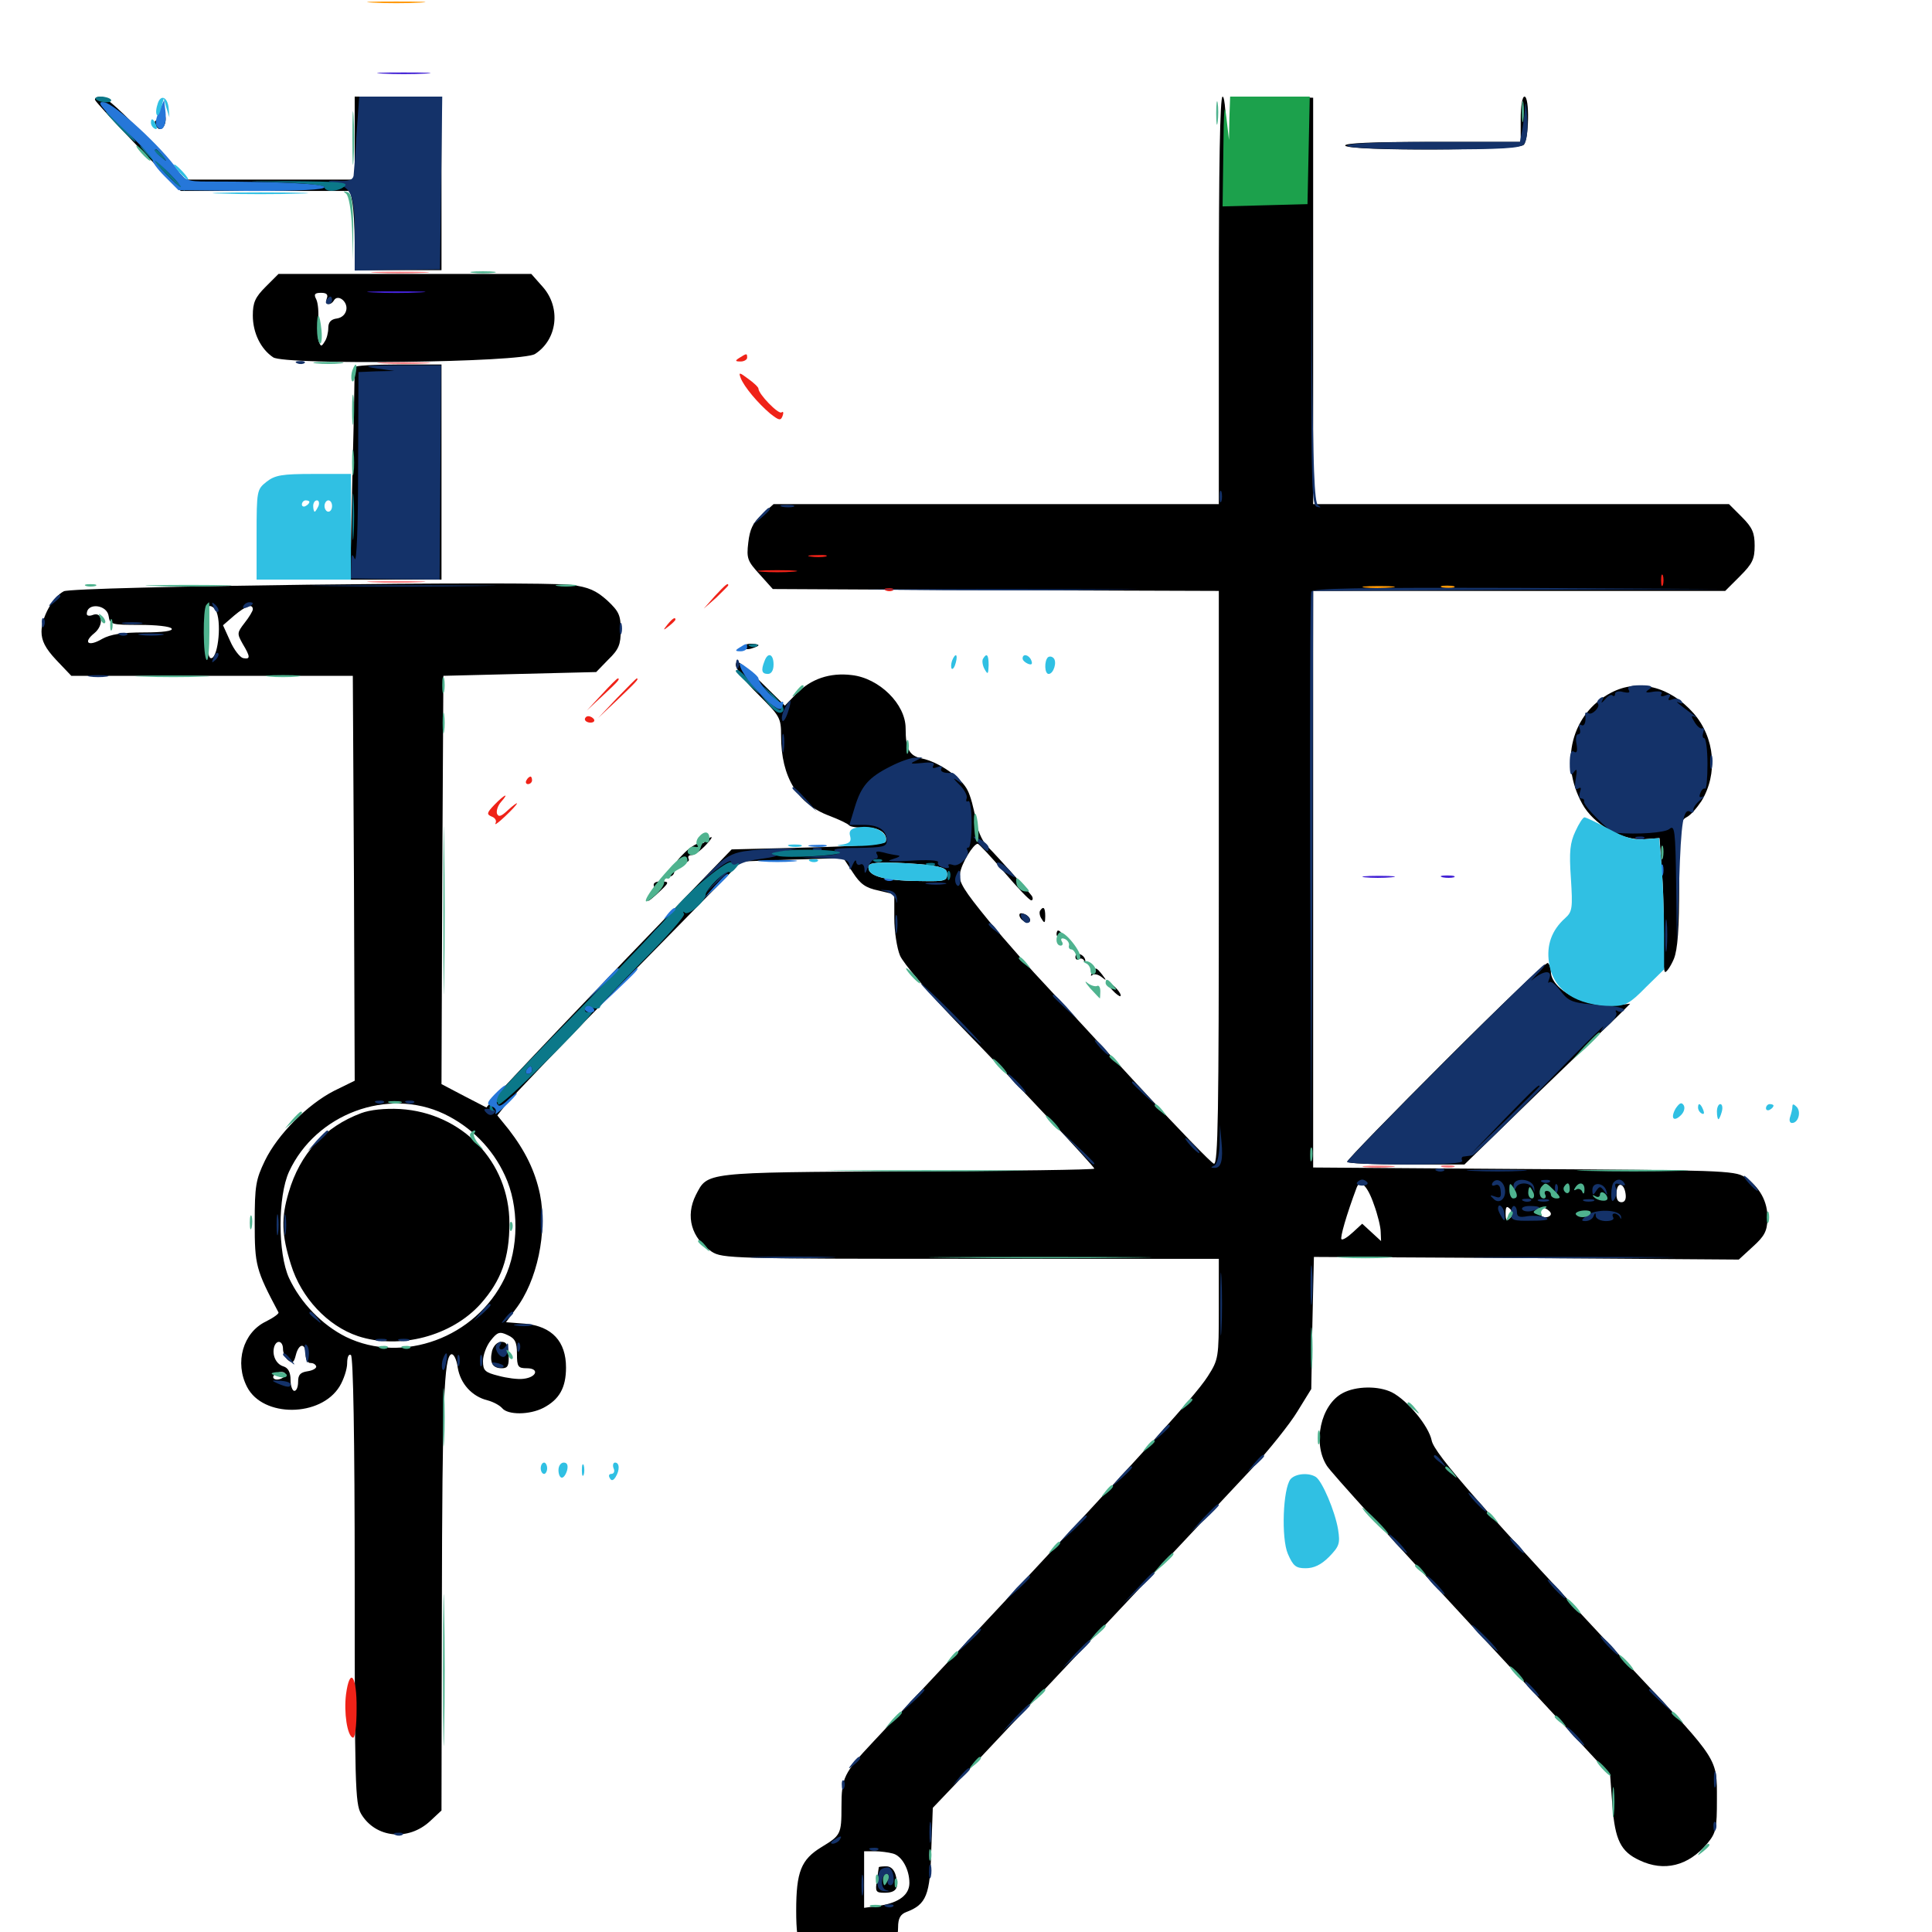 <svg xmlns="http://www.w3.org/2000/svg" viewBox="0 -1000 1000 1000">
	<path fill="#000000" d="M49.219 -948.242C49.609 -947.266 59.57 -936.328 71.68 -923.828L93.555 -901.172H137.305H181.25L182.422 -895.117C183.008 -891.797 183.594 -882.422 183.594 -874.609V-860.156H206.055H228.516V-905.078V-950H206.055H183.594V-928.516V-907.031H139.844H96.094L76.172 -928.516C63.867 -941.602 54.688 -950 52.344 -950C50.195 -950 48.828 -949.219 49.219 -948.242ZM630.859 -844.531V-739.062H515.625H400.391L394.336 -733.594C389.648 -729.492 388.086 -725.977 387.305 -719.141C386.328 -710.938 386.914 -709.57 393.164 -702.734L400 -695.117L515.43 -694.531L630.859 -694.141V-545.508C630.859 -424.609 630.469 -397.07 628.32 -397.656C626.953 -398.047 610.156 -415.43 590.82 -436.328C571.68 -457.227 549.609 -481.055 541.992 -489.258C534.18 -497.461 520.703 -512.695 511.914 -523.242C498.828 -539.258 496.094 -543.555 496.875 -547.852C497.656 -553.125 503.711 -563.086 506.055 -563.281C506.641 -563.281 512.891 -556.641 519.727 -548.633C526.562 -540.625 532.812 -533.984 533.789 -533.984C534.57 -533.984 534.766 -534.961 534.18 -536.133C532.812 -538.086 518.359 -554.492 510.547 -562.5C508.203 -565.039 505.664 -570.898 504.883 -576.367C504.102 -581.445 502.344 -588.086 500.781 -591.016C497.461 -597.656 485.742 -605.664 477.148 -607.422C470.703 -608.789 468.75 -612.109 468.75 -623.047C468.75 -635.547 455.078 -649.023 440.82 -650.586C429.492 -651.953 419.727 -648.633 412.109 -640.82L406.25 -634.766L393.555 -647.266C383.789 -657.031 380.859 -658.984 380.859 -655.859C380.859 -653.711 385.938 -646.875 392.578 -640.43C403.711 -629.297 404.297 -628.516 404.297 -618.945C404.297 -597.852 412.891 -583.789 429.297 -577.734C434.375 -575.781 438.867 -573.633 439.453 -572.852C440.039 -572.07 443.75 -571.484 447.852 -571.68C455.078 -571.875 459.766 -568.555 458.398 -564.258C458.008 -563.086 441.992 -561.914 418.164 -561.328L378.711 -560.352L361.719 -542.773C309.766 -489.062 258.594 -435.352 255.469 -431.25L251.758 -426.758L240.039 -432.812L228.516 -438.867L228.906 -544.531L229.492 -650.195L268.945 -651.172L308.594 -652.148L314.844 -658.594C320.312 -663.867 321.289 -666.406 321.289 -673.828C321.289 -681.641 320.312 -683.594 314.258 -689.258C308.594 -694.336 304.688 -696.094 295.703 -697.266C278.125 -699.414 37.5 -696.484 33.008 -693.945C27.344 -691.016 21.484 -680.469 21.484 -673.047C21.484 -668.359 23.438 -664.453 29.102 -658.398L36.914 -650.195H109.766H182.617L183.203 -545.508L183.594 -440.625L172.852 -435.352C159.18 -428.32 143.75 -412.891 137.109 -399.219C132.422 -389.453 131.836 -386.328 131.836 -366.992C131.836 -345.117 132.422 -342.773 144.141 -320.703C144.531 -320.117 141.602 -317.969 137.695 -316.016C125.781 -310.352 121.289 -294.727 127.93 -282.031C136.133 -266.211 166.016 -266.406 175.781 -282.422C177.93 -285.938 179.688 -291.406 179.688 -294.336C179.688 -297.461 180.469 -299.414 181.641 -298.633C182.812 -297.852 183.594 -256.836 183.594 -182.031C183.594 -76.953 183.789 -66.406 186.914 -61.133C194.336 -48.633 211.328 -46.875 222.656 -57.422L228.516 -62.891L228.711 -168.164C228.906 -275.586 229.883 -297.852 233.594 -299.023C234.766 -299.414 236.328 -296.484 236.914 -292.188C238.281 -283.789 244.336 -277.148 252.344 -275.195C255.273 -274.414 258.594 -272.656 259.961 -271.094C262.891 -267.578 274.023 -267.578 281.25 -271.289C289.453 -275.586 292.969 -281.641 292.969 -292.188C292.969 -305.664 285.742 -313.477 271.875 -314.844L261.914 -315.625L266.797 -322.266C278.125 -336.914 283.398 -362.5 279.492 -381.836C276.953 -393.945 271.875 -404.297 263.281 -415.43L257.422 -422.656L262.5 -429.102C265.234 -432.422 293.555 -462.109 325.586 -494.727L383.789 -554.102L410.156 -555.078L436.523 -555.859L441.406 -548.438C445.312 -542.383 448.047 -540.43 454.688 -539.062L462.891 -537.109V-524.805C462.891 -517.969 464.258 -509.18 465.82 -505.469C467.383 -501.562 480.273 -486.523 494.531 -471.68C524.609 -440.82 566.406 -396.289 566.406 -395.117C566.406 -394.531 522.852 -393.945 469.531 -393.75C363.281 -393.164 366.406 -393.359 360.156 -381.445C354.688 -370.508 357.812 -359.18 368.359 -352.148C373.828 -348.633 378.711 -348.438 502.539 -348.438H630.859V-322.461C630.859 -297.266 630.664 -296.289 625.195 -287.695C618.164 -276.562 584.961 -240.234 451.953 -98.438C436.719 -82.227 435.547 -79.883 435.547 -64.844C435.547 -50.586 435.156 -50 425.195 -43.945C414.648 -37.5 412.109 -31.25 412.109 -10.938C412.109 8.203 414.648 14.062 425.781 19.727C442.578 28.32 464.844 15.82 464.844 -2.344C464.844 -7.031 466.016 -9.18 469.141 -10.352C479.492 -14.258 481.445 -19.141 482.031 -42.578L482.812 -64.258L494.922 -76.953C523.828 -107.617 631.641 -222.266 647.266 -239.062C656.641 -249.219 667.578 -262.891 671.484 -269.336L678.711 -281.055L679.297 -315.234L680.078 -349.414L790.039 -348.828L900 -348.047L907.227 -354.688C913.281 -360.156 914.648 -362.695 914.844 -369.141C915.039 -378.125 910.742 -385.742 902.93 -390.82C898.047 -394.141 888.867 -394.336 788.672 -394.922L679.688 -395.703V-544.922V-694.141H786.328H892.969L900.586 -701.758C907.031 -708.203 908.203 -710.547 908.203 -717.578C908.203 -724.219 907.031 -726.953 901.562 -732.422L894.922 -739.062H787.305H679.688V-844.336V-949.414L666.797 -949.805C651.953 -950.195 646.484 -948.828 646.484 -944.922C646.484 -943.359 645.703 -942.188 644.531 -942.188C643.555 -942.188 642.773 -941.602 642.969 -940.82C642.969 -939.844 642.383 -934.375 641.406 -928.516C639.844 -917.969 639.844 -917.969 638.477 -924.609C637.695 -929.297 637.109 -925.977 636.914 -914.453L636.719 -897.266H655.273H673.633L674.414 -922.266L675 -947.07L675.391 -921.289L675.781 -895.312H655.273H634.766V-922.656C634.766 -939.648 633.984 -950 632.812 -950C631.445 -950 630.859 -913.477 630.859 -844.531ZM56.25 -681.055C56.836 -676.758 57.812 -676.562 72.266 -676.562C80.664 -676.562 88.281 -675.781 88.867 -674.609C89.648 -673.438 84.375 -672.656 74.414 -672.656C63.281 -672.656 57.227 -671.68 52.93 -669.336C45.703 -665.039 42.773 -667.383 48.828 -672.266C53.906 -676.367 53.125 -683.789 47.852 -681.641C46.289 -681.055 44.922 -681.25 44.922 -682.227C44.922 -688.281 55.469 -687.109 56.25 -681.055ZM112.109 -683.203C114.844 -676.172 112.5 -658.203 108.984 -659.375C106.25 -660.352 105.664 -686.328 108.594 -686.328C109.766 -686.328 111.523 -684.961 112.109 -683.203ZM130.859 -684.57C130.859 -683.789 128.906 -680.469 126.562 -677.539C122.656 -672.461 122.656 -672.07 125.586 -666.797C129.688 -659.961 129.688 -658.594 125.781 -659.375C124.219 -659.766 121.094 -663.672 119.141 -668.164L115.43 -676.367L121.289 -681.445C127.344 -686.523 130.859 -687.695 130.859 -684.57ZM480.078 -552.344C488.281 -551.172 490.234 -550.391 490.234 -547.461C490.234 -544.141 488.672 -543.75 478.125 -543.945C459.961 -543.945 450.391 -546.094 449.609 -550.195C449.023 -552.93 450.586 -553.516 459.375 -553.516C465.039 -553.516 474.414 -552.93 480.078 -552.344ZM229.883 -423.438C243.75 -416.797 254.883 -405.664 261.328 -391.602C268.75 -375.781 268.555 -353.906 261.133 -338.281C246.289 -307.617 208.398 -293.75 179.102 -308.008C166.602 -314.258 155.664 -325.586 149.609 -338.477C143.75 -351.367 143.75 -380.664 149.609 -393.555C163.477 -423.438 200.586 -437.305 229.883 -423.438ZM711.133 -376.562C713.086 -371.289 714.648 -364.844 714.648 -362.305L714.844 -357.617L709.961 -362.109L705.078 -366.602L700.195 -362.109C697.461 -359.57 694.922 -358.008 694.336 -358.594C693.555 -359.375 696.875 -371.094 702.148 -385.156C703.906 -390.039 707.812 -386.328 711.133 -376.562ZM776.562 -383.594C776.562 -387.5 775.195 -388.477 772.852 -386.328C771.484 -384.961 773.242 -379.688 775.195 -379.688C775.977 -379.688 776.562 -381.445 776.562 -383.594ZM781.836 -384.57C780.469 -388.672 779.297 -388.281 779.297 -383.398C779.297 -381.25 780.078 -379.883 781.25 -380.664C782.227 -381.25 782.617 -383.008 781.836 -384.57ZM788.867 -384.18C788.867 -381.25 788.477 -381.25 787.109 -384.57C785.547 -388.281 785.352 -388.281 785.352 -384.18C785.156 -380.859 786.328 -379.688 789.062 -379.688C791.602 -379.688 792.969 -381.055 792.969 -383.594C792.969 -388.477 789.062 -388.867 788.867 -384.18ZM804.688 -383.594C804.688 -386.523 803.32 -387.5 799.805 -387.5C796.289 -387.5 794.922 -386.523 794.922 -383.594C794.922 -380.664 796.289 -379.688 799.805 -379.688C803.32 -379.688 804.688 -380.664 804.688 -383.594ZM814.453 -384.961C814.453 -385.938 812.695 -386.719 810.547 -386.914C808.008 -387.109 806.641 -386.133 806.641 -383.594C806.641 -380.469 808.594 -379.883 820.312 -379.297C833.789 -378.711 833.984 -378.711 833.789 -383.594C833.594 -387.305 833.398 -387.695 832.617 -384.766C831.836 -381.836 831.25 -381.641 829.883 -383.789C828.32 -386.133 827.734 -386.133 826.172 -383.594C824.609 -381.055 824.219 -381.25 824.219 -384.18C824.219 -385.938 823.438 -387.5 822.266 -387.5C821.289 -387.5 820.312 -385.938 820.117 -384.18C820.117 -382.031 819.531 -381.641 818.945 -383.203C818.555 -384.375 817.188 -385.156 816.211 -384.375C815.234 -383.789 814.453 -384.18 814.453 -384.961ZM841.406 -382.031C841.797 -379.297 841.016 -377.734 839.258 -377.734C837.305 -377.734 836.523 -379.492 836.719 -382.617C836.914 -388.477 840.625 -387.891 841.406 -382.031ZM781.641 -369.531C779.883 -367.773 779.297 -368.164 779.297 -371.875C779.297 -375.586 779.883 -375.977 781.641 -374.219C783.398 -372.461 783.398 -371.289 781.641 -369.531ZM802.734 -371.68C802.734 -370.703 801.367 -369.922 799.805 -369.922C798.242 -369.922 796.875 -371.289 796.875 -372.852C796.875 -374.609 798.047 -375.195 799.805 -374.609C801.367 -373.828 802.734 -372.656 802.734 -371.68ZM789.062 -371.875C789.062 -373.047 788.281 -373.828 787.109 -373.828C786.133 -373.828 785.156 -373.047 785.156 -371.875C785.156 -370.898 786.133 -369.922 787.109 -369.922C788.281 -369.922 789.062 -370.898 789.062 -371.875ZM794.922 -373.047C794.922 -373.438 794.141 -373.828 792.969 -373.828C791.992 -373.828 791.016 -372.852 791.016 -371.68C791.016 -370.703 791.992 -370.312 792.969 -370.898C794.141 -371.484 794.922 -372.461 794.922 -373.047ZM822.266 -372.656C822.266 -372.852 820.898 -373.242 819.336 -373.242C817.773 -373.242 816.992 -372.461 817.578 -371.484C818.555 -370.117 822.266 -371.094 822.266 -372.656ZM267.578 -299.219C267.578 -292.578 268.164 -291.797 272.656 -291.797C279.297 -291.797 277.93 -287.109 270.898 -286.328C268.164 -285.938 262.305 -286.719 258.008 -287.891C250.977 -289.648 250 -290.625 250 -295.508C250 -298.633 251.758 -303.32 253.906 -306.055C257.422 -310.547 258.594 -310.938 262.695 -308.984C266.602 -307.227 267.578 -305.273 267.578 -299.219ZM146.484 -301.758C146.484 -299.805 147.656 -297.07 149.219 -295.898C151.367 -294.141 152.148 -294.727 153.125 -298.633C154.688 -304.883 158.203 -305.078 158.203 -298.828C158.203 -296.289 159.375 -294.336 160.742 -294.531C161.914 -294.531 163.281 -293.945 163.672 -292.773C163.867 -291.797 161.914 -290.625 159.18 -290.234C155.469 -289.648 154.297 -288.477 154.297 -284.766C154.297 -282.227 153.516 -280.078 152.344 -280.078C151.367 -280.078 150.391 -282.617 150.391 -285.742C150.391 -289.648 149.219 -291.992 146.68 -292.773C142.773 -293.945 140.625 -298.828 141.992 -303.125C143.359 -306.836 146.484 -305.859 146.484 -301.758ZM147.461 -287.891C146.875 -286.914 144.922 -285.938 143.359 -285.938C141.797 -285.938 141.016 -286.914 141.602 -287.891C142.188 -289.062 144.141 -289.844 145.703 -289.844C147.266 -289.844 148.047 -289.062 147.461 -287.891ZM462.109 -40.625C466.797 -39.453 470.703 -32.422 470.703 -25.391C470.703 -19.336 465.43 -15.234 455.664 -13.672L447.266 -12.5V-27.148V-41.797H452.734C455.664 -41.797 459.961 -41.211 462.109 -40.625ZM186.914 -423.828C168.164 -416.797 155.273 -402.93 149.414 -382.812C145.508 -369.727 145.703 -360.938 150.586 -345.508C155.859 -328.32 169.531 -313.672 185.352 -308.398C206.836 -301.367 233.789 -308.398 248.828 -325.195C259.375 -337.109 263.672 -348.828 263.672 -366.797C263.672 -398.633 239.258 -424.023 207.031 -425.977C199.023 -426.367 191.602 -425.586 186.914 -423.828ZM254.688 -300.781C253.32 -294.727 254.883 -291.797 259.766 -291.797C262.891 -291.797 263.477 -293.164 263.281 -298.633C263.086 -303.906 262.109 -305.469 259.57 -305.469C257.422 -305.469 255.469 -303.516 254.688 -300.781ZM454.883 -33.594C454.883 -33.203 454.297 -30.078 453.906 -26.758C452.93 -20.898 453.32 -20.312 457.812 -20.312C463.867 -20.312 465.43 -22.656 463.672 -29.102C462.891 -32.227 461.133 -33.984 458.789 -33.984C456.836 -33.984 455.078 -33.789 454.883 -33.594ZM787.109 -938.281V-926.562H741.016C710.938 -926.562 695.508 -925.977 696.289 -924.609C698.047 -921.68 785.742 -922.07 788.672 -925C791.406 -927.734 791.797 -950 789.062 -950C787.891 -950 787.109 -944.727 787.109 -938.281ZM84.18 -939.648C83.984 -937.695 83.203 -936.719 82.031 -937.305C81.055 -937.891 80.078 -937.695 80.078 -936.523C80.078 -935.547 81.055 -933.984 82.031 -933.398C84.375 -932.031 86.719 -937.109 85.352 -940.625C84.766 -942.188 84.18 -941.797 84.18 -939.648ZM137.5 -851.562C132.031 -846.094 130.859 -843.359 130.859 -836.719C130.859 -827.734 134.961 -819.336 141.406 -815.039C147.656 -810.938 270.117 -812.305 276.953 -816.797C288.477 -824.219 290.43 -840.625 281.055 -851.367L275 -858.203H209.57H144.141ZM169.141 -845.508C167.969 -842.383 170.898 -841.406 172.852 -844.531C174.805 -847.852 179.883 -844.141 179.297 -839.844C178.906 -837.305 176.953 -835.547 174.414 -835.156C171.289 -834.766 169.922 -833.203 169.922 -830.273C169.922 -827.93 169.141 -824.609 167.969 -823.047C166.406 -820.508 166.016 -820.508 165.039 -823.242C164.453 -824.805 164.258 -829.688 164.648 -833.984C165.039 -838.086 164.648 -843.164 163.672 -845.117C162.305 -847.656 162.891 -848.438 166.211 -848.438C169.141 -848.438 169.922 -847.461 169.141 -845.508ZM183.594 -809.961C183.594 -808.984 183.203 -783.984 182.422 -754.297L181.25 -700H204.883H228.516V-755.664V-811.328H206.055C193.75 -811.328 183.594 -810.742 183.594 -809.961ZM384.766 -665.039C384.766 -666.016 386.523 -666.797 388.672 -666.797C390.82 -666.797 392.578 -666.406 392.578 -666.016C392.578 -665.625 390.82 -664.844 388.672 -664.258C386.523 -663.672 384.766 -664.062 384.766 -665.039ZM833.789 -641.406C813.477 -630.664 807.031 -605.664 818.945 -583.984C824.805 -573.242 839.453 -564.844 850.977 -565.625L858.984 -566.211L860.352 -546.68C861.133 -535.938 861.328 -520.312 860.938 -511.914C860.742 -503.711 861.133 -496.875 861.914 -496.875C862.695 -496.875 864.844 -500 866.406 -503.711C868.359 -508.594 869.141 -518.945 869.141 -542.578C869.141 -572.266 869.336 -575 872.852 -576.953C875 -577.93 878.32 -581.836 880.664 -585.352C889.258 -599.414 887.695 -618.164 876.562 -630.859C864.258 -644.727 847.852 -648.828 833.789 -641.406ZM364.648 -565.43C365.039 -564.062 364.258 -563.281 362.891 -563.672C361.523 -564.062 357.812 -561.914 354.688 -558.984C349.414 -553.711 349.414 -553.516 353.32 -553.516C355.664 -553.516 357.031 -554.297 356.445 -555.469C355.859 -556.641 356.445 -557.422 358.008 -557.422C359.375 -557.422 362.695 -559.766 365.43 -562.695C367.969 -565.43 369.141 -567.188 367.773 -566.602C366.602 -565.82 365.234 -565.82 364.648 -566.602C364.258 -567.578 364.258 -566.992 364.648 -565.43ZM345.898 -549.023C344.336 -547.07 344.531 -546.289 346.289 -546.289C347.852 -546.289 349.023 -547.461 349.023 -549.023C349.023 -550.391 348.828 -551.562 348.633 -551.562C348.242 -551.562 347.07 -550.391 345.898 -549.023ZM338.477 -541.406C338.867 -540.039 337.891 -537.109 336.133 -534.961C334.57 -532.812 335.938 -533.594 339.453 -536.719C346.875 -543.555 346.875 -543.75 341.602 -543.75C339.258 -543.75 337.891 -542.773 338.477 -541.406ZM538.281 -528.516C537.891 -527.734 538.086 -525.781 539.258 -524.219C540.625 -521.875 541.016 -522.266 541.016 -525.781C541.016 -530.273 540.039 -531.25 538.281 -528.516ZM527.734 -525.781C528.711 -522.852 533.203 -521.289 533.203 -523.828C533.203 -524.805 531.836 -526.367 530.078 -526.953C528.125 -527.734 527.344 -527.148 527.734 -525.781ZM546.875 -516.406C546.875 -515.43 547.852 -514.453 549.023 -514.453C550 -514.453 550.391 -515.43 549.805 -516.406C549.219 -517.578 548.242 -518.359 547.656 -518.359C547.266 -518.359 546.875 -517.578 546.875 -516.406ZM556.641 -504.688C556.641 -503.516 557.422 -502.93 558.398 -503.516C559.375 -504.297 560.742 -503.711 561.133 -502.734C561.719 -501.562 561.914 -501.758 561.719 -503.125C561.133 -506.055 556.641 -507.617 556.641 -504.688ZM748.438 -451.367C720.312 -423.242 697.266 -399.609 697.266 -398.633C697.266 -397.852 710.938 -397.266 727.734 -397.266H758.008L794.531 -432.812C814.648 -452.148 833.984 -470.898 837.5 -474.219L843.75 -480.469L836.328 -479.688C821.094 -478.125 802.734 -487.695 802.734 -497.07C802.734 -499.023 801.953 -500.977 801.172 -501.562C800.195 -502.148 776.562 -479.492 748.438 -451.367ZM565.234 -496.484C564.453 -495.117 564.453 -494.531 565.43 -495.312C566.211 -496.094 568.359 -495.703 570.117 -494.336C572.852 -492.188 572.852 -492.383 570.508 -495.508C567.383 -499.414 566.992 -499.609 565.234 -496.484ZM575.781 -487.5C577.539 -485.547 579.492 -484.18 579.883 -484.375C581.055 -485.352 575.977 -491.016 574.023 -491.016C573.047 -491.016 573.828 -489.453 575.781 -487.5ZM694.922 -278.906C683.594 -272.852 679.297 -253.125 686.719 -241.406C688.672 -238.086 722.656 -200.781 761.914 -158.398L833.398 -81.25L834.57 -65.43C835.938 -47.656 838.867 -41.602 848.633 -37.109C861.328 -31.055 873.828 -34.18 883.594 -45.703C888.281 -51.367 888.672 -53.32 888.672 -68.945C888.672 -89.844 889.648 -88.477 847.266 -133.594C767.773 -218.75 742.188 -247.656 741.016 -254.492C739.453 -261.914 728.711 -275 720.508 -279.297C713.477 -282.812 701.758 -282.617 694.922 -278.906ZM847.266 14.844C837.5 20.117 832.422 27.93 830.859 39.844L829.492 50H860.352H891.211L890.234 40.039C888.086 17.773 865.82 4.688 847.266 14.844ZM179.688 35.352C179.688 45.703 180.469 50 182.227 50C183.789 50 184.57 45.703 184.57 35.352C184.57 25 183.789 20.703 182.227 20.703C180.469 20.703 179.688 25 179.688 35.352ZM483.594 40.625C478.906 47.266 479.883 49.219 485.352 44.141C488.086 41.602 490.234 38.867 490.234 37.891C490.234 34.766 486.523 36.328 483.594 40.625Z"/>
	<path fill="#ff9906" d="M194.922 -1158.789C188.086 -1159.18 193.555 -1159.375 207.031 -1159.375C220.508 -1159.375 225.977 -1159.18 219.336 -1158.789C212.5 -1158.398 201.562 -1158.398 194.922 -1158.789ZM197.852 -1111.914C191.602 -1112.305 196.68 -1112.5 208.984 -1112.5C221.289 -1112.5 226.367 -1112.305 220.312 -1111.914C214.062 -1111.523 203.906 -1111.523 197.852 -1111.914ZM192.969 -998.633C186.133 -999.023 191.602 -999.219 205.078 -999.219C218.555 -999.219 224.023 -999.023 217.383 -998.633C210.547 -998.242 199.609 -998.242 192.969 -998.633ZM706.445 -695.898C703.125 -696.289 706.445 -696.68 713.867 -696.68C721.484 -696.68 724.219 -696.289 720.117 -695.898C716.211 -695.508 709.961 -695.508 706.445 -695.898ZM746.68 -695.898C744.727 -696.484 745.898 -696.875 749.023 -696.875C752.344 -696.875 753.711 -696.484 752.539 -695.898C751.172 -695.508 748.438 -695.508 746.68 -695.898Z"/>
	<path fill="#ef2218" d="M64.453 -1082.812C73.047 -1074.805 79.688 -1067.578 79.102 -1066.992C78.516 -1066.602 81.25 -1062.695 85.156 -1058.789L92.383 -1051.562L130.078 -1051.172C155.078 -1051.172 167.969 -1051.758 167.969 -1053.125C167.969 -1054.883 145.312 -1056.055 107.227 -1056.055C97.07 -1056.055 95.703 -1056.641 91.992 -1061.914C84.18 -1073.438 59.18 -1096.484 53.906 -1097.07C49.805 -1097.656 51.367 -1095.312 64.453 -1082.812ZM84.18 -1069.336C86.719 -1066.211 86.523 -1066.016 83.594 -1068.555C80.273 -1071.094 79.297 -1072.656 80.859 -1072.656C81.25 -1072.656 82.812 -1071.094 84.18 -1069.336ZM87.891 -1059.961C91.602 -1056.25 94.141 -1053.125 93.555 -1053.125C92.969 -1053.125 89.648 -1056.25 85.938 -1059.961C82.227 -1063.672 79.688 -1066.797 80.273 -1066.797C80.859 -1066.797 84.18 -1063.672 87.891 -1059.961ZM82.227 -1092.188C80.273 -1087.695 80.273 -1085.352 81.641 -1083.984C84.375 -1081.25 86.523 -1085.938 85.547 -1093.164L84.961 -1098.242ZM382.812 -814.844C380.273 -813.281 380.469 -812.891 383.398 -812.891C385.156 -812.891 386.719 -813.867 386.719 -814.844C386.719 -817.188 386.523 -817.188 382.812 -814.844ZM383.398 -804.297C385.156 -799.805 392.188 -791.406 398.633 -785.938C403.125 -782.422 404.102 -782.031 405.078 -784.766C405.664 -786.328 405.469 -787.305 404.492 -786.523C402.734 -785.547 392.578 -796.094 392.578 -798.828C392.578 -799.609 390.039 -801.953 387.305 -803.906C382.617 -807.422 382.227 -807.422 383.398 -804.297ZM419.531 -711.914C416.992 -712.305 418.555 -712.695 422.852 -712.695C427.148 -712.891 429.102 -712.5 427.344 -711.914C425.391 -711.523 421.875 -711.523 419.531 -711.914ZM394.141 -704.102C389.453 -704.492 393.164 -704.883 402.344 -704.883C411.523 -704.883 415.234 -704.492 410.742 -704.102C406.055 -703.711 398.633 -703.711 394.141 -704.102ZM860.742 -697.266C861.133 -698.438 861.133 -700.781 860.742 -702.148C860.156 -703.32 859.766 -702.344 859.766 -699.609C859.766 -696.875 860.156 -695.898 860.742 -697.266ZM369.922 -691.406L364.258 -684.961L370.703 -690.625C374.023 -693.945 376.953 -696.68 376.953 -697.07C376.953 -698.633 375.391 -697.266 369.922 -691.406ZM458.594 -694.336C457.031 -694.922 457.617 -695.508 459.766 -695.508C461.914 -695.703 463.086 -695.117 462.305 -694.531C461.719 -693.945 459.961 -693.75 458.594 -694.336ZM345.508 -676.758C342.969 -673.633 343.164 -673.438 346.289 -675.977C348.047 -677.344 349.609 -678.906 349.609 -679.297C349.609 -680.859 348.047 -679.883 345.508 -676.758ZM311.523 -640.625L303.711 -632.227L312.109 -640.039C319.727 -647.07 321.289 -648.828 319.727 -648.828C319.336 -648.828 315.625 -645.117 311.523 -640.625ZM319.336 -638.672L309.57 -628.32L319.922 -638.086C329.297 -647.07 331.055 -648.828 329.492 -648.828C329.297 -648.828 324.609 -644.141 319.336 -638.672ZM302.734 -627.734C302.734 -626.758 304.102 -625.977 305.664 -625.977C307.227 -625.977 308.008 -626.758 307.422 -627.734C306.836 -628.516 305.664 -629.297 304.492 -629.297C303.516 -629.297 302.734 -628.516 302.734 -627.734ZM272.461 -596.094C271.875 -595.117 272.266 -594.141 273.242 -594.141C274.414 -594.141 275.391 -595.117 275.391 -596.094C275.391 -597.266 275 -598.047 274.609 -598.047C274.023 -598.047 273.047 -597.266 272.461 -596.094ZM255.859 -583.398C251.953 -579.297 251.758 -578.516 254.492 -577.344C256.25 -576.758 257.227 -575.195 256.445 -573.828C255.859 -572.656 258.008 -574.219 261.328 -577.344C264.844 -580.664 267.578 -583.594 267.578 -584.18C267.578 -584.57 265.43 -583.008 262.891 -580.664C259.375 -577.344 258.008 -576.953 257.227 -578.906C256.836 -580.273 257.617 -583.008 259.375 -584.961C263.867 -590.039 261.133 -588.867 255.859 -583.398ZM179.102 -123.047C177.93 -113.672 179.688 -101.562 182.617 -100.586C183.789 -100.195 184.57 -106.445 184.57 -115.625C184.766 -132.812 181.055 -137.5 179.102 -123.047Z"/>
	<path fill="#1ca14c" d="M633.203 -922.07L632.812 -893.164L654.883 -893.75L676.758 -894.336L677.344 -922.266L677.93 -950H657.227H636.719L636.328 -938.867L636.133 -927.539L634.766 -939.258C633.789 -947.852 633.398 -943.555 633.203 -922.07ZM673.438 -895.898C675.195 -896.484 673.242 -896.875 668.945 -896.68C664.648 -896.68 663.086 -896.289 665.625 -895.898C667.969 -895.508 671.484 -895.508 673.438 -895.898Z"/>
	<path fill="#143269" d="M184.57 -931.055C183.984 -920.508 183.203 -910.547 183.008 -908.984C182.617 -906.836 180.273 -906.055 174.805 -906.445C170.508 -906.641 168.945 -906.25 171.484 -905.664C181.836 -903.516 183.594 -899.805 183.594 -879.102V-859.961L205.664 -860.352L227.734 -860.547L228.32 -905.273L228.906 -950H207.422H185.938ZM789.453 -944.922C789.258 -941.602 788.477 -935.938 787.891 -932.617L786.719 -926.562H741.992C713.477 -926.562 697.266 -925.781 697.266 -924.609C697.266 -923.438 713.477 -922.656 741.992 -922.656C778.125 -922.656 787.109 -923.242 788.867 -925.391C790.234 -927.148 791.016 -932.617 790.43 -939.648C790.039 -945.898 789.648 -948.242 789.453 -944.922ZM678.711 -815.43C678.711 -748.633 679.102 -738.281 681.641 -737.695C683.789 -737.109 683.984 -737.305 682.227 -738.477C680.273 -739.844 679.688 -758.594 679.102 -816.406L678.711 -892.383ZM168.945 -844.531C168.359 -843.555 168.75 -842.578 169.727 -842.578C170.898 -842.578 171.875 -843.555 171.875 -844.531C171.875 -845.703 171.484 -846.484 171.094 -846.484C170.508 -846.484 169.531 -845.703 168.945 -844.531ZM153.906 -811.914C152.344 -812.5 152.93 -813.086 155.078 -813.086C157.227 -813.281 158.398 -812.695 157.617 -812.109C157.031 -811.523 155.273 -811.328 153.906 -811.914ZM194.336 -809.375L204.102 -808.008L194.922 -807.812L185.547 -807.422L185.352 -757.227C185.352 -727.148 184.57 -708.398 183.594 -710.742C182.227 -713.867 181.836 -713.281 181.836 -707.617L181.641 -700.586L204.688 -700.195L227.539 -700L227.93 -755.469L228.32 -810.938H206.445C189.844 -810.742 186.914 -810.547 194.336 -809.375ZM631.25 -742.969C631.25 -740.234 631.641 -739.258 632.227 -740.625C632.617 -741.797 632.617 -744.141 632.227 -745.508C631.641 -746.68 631.25 -745.703 631.25 -742.969ZM404.883 -737.695C402.93 -738.281 404.102 -738.672 407.227 -738.672C410.547 -738.672 411.914 -738.281 410.742 -737.695C409.375 -737.305 406.641 -737.305 404.883 -737.695ZM393.359 -732.812L389.648 -728.32L394.141 -732.031C398.242 -735.547 399.414 -737.109 397.852 -737.109C397.461 -737.109 395.508 -735.156 393.359 -732.812ZM170.312 -696.68C149.219 -696.875 166.602 -697.07 208.984 -697.07C251.367 -697.07 268.75 -696.875 247.461 -696.68C226.367 -696.289 191.602 -696.289 170.312 -696.68ZM462.5 -694.727C431.055 -694.922 456.25 -695.117 518.555 -695.117C580.859 -695.117 606.641 -694.922 575.781 -694.727C544.922 -694.336 493.945 -694.336 462.5 -694.727ZM678.711 -693.75C678.125 -692.383 677.93 -627.148 678.125 -548.633L678.711 -406.055L679.297 -550L679.688 -694.141L785.742 -694.727L891.602 -695.117L785.547 -695.703C702.148 -695.898 679.297 -695.508 678.711 -693.75ZM27.148 -688.867C24.609 -685.742 24.805 -685.547 27.93 -688.086C29.688 -689.453 31.25 -691.016 31.25 -691.406C31.25 -692.969 29.688 -691.992 27.148 -688.867ZM110.547 -685.742C111.133 -683.789 112.305 -682.812 112.891 -683.398C113.477 -683.984 112.891 -685.547 111.523 -686.914C109.57 -688.672 109.375 -688.477 110.547 -685.742ZM125.977 -686.328C125.391 -685.156 126.172 -684.961 127.734 -685.547C131.25 -686.914 131.836 -688.281 129.102 -688.281C127.93 -688.281 126.562 -687.5 125.977 -686.328ZM21.68 -677.344C21.68 -675.195 22.266 -674.609 22.852 -676.172C23.438 -677.539 23.242 -679.297 22.656 -679.883C22.07 -680.664 21.484 -679.492 21.68 -677.344ZM64.062 -677.148C61.523 -677.539 63.477 -677.93 68.359 -677.93C73.242 -677.93 75.195 -677.539 72.852 -677.148C70.312 -676.758 66.406 -676.758 64.062 -677.148ZM320.703 -674.609C320.703 -671.875 321.094 -670.898 321.68 -672.266C322.07 -673.438 322.07 -675.781 321.68 -677.148C321.094 -678.32 320.703 -677.344 320.703 -674.609ZM62.109 -671.289C60.547 -671.875 61.133 -672.461 63.281 -672.461C65.43 -672.656 66.602 -672.07 65.82 -671.484C65.234 -670.898 63.477 -670.703 62.109 -671.289ZM72.852 -671.289C69.727 -671.68 72.266 -672.07 78.125 -672.07C83.984 -672.07 86.523 -671.68 83.594 -671.289C80.469 -670.898 75.781 -670.898 72.852 -671.289ZM110.547 -659.57C109.375 -656.836 109.57 -656.641 111.523 -658.398C112.891 -659.766 113.477 -661.328 112.891 -661.914C112.305 -662.5 111.133 -661.523 110.547 -659.57ZM381.055 -655.859C381.055 -653.711 381.641 -653.125 382.227 -654.688C382.812 -656.055 382.617 -657.812 382.031 -658.398C381.445 -659.18 380.859 -658.008 381.055 -655.859ZM46.484 -649.805C43.945 -650.195 45.898 -650.586 50.781 -650.586C55.664 -650.586 57.617 -650.195 55.273 -649.805C52.734 -649.414 48.828 -649.414 46.484 -649.805ZM842.969 -642.969C843.945 -641.406 842.969 -641.211 840.234 -641.797C837.695 -642.578 835.938 -641.992 835.938 -640.82C835.938 -639.648 835.352 -639.453 834.57 -640.039C833.984 -640.82 832.227 -639.844 830.664 -637.891C829.102 -636.133 828.516 -635.742 829.297 -637.305C830.273 -639.258 829.883 -639.648 828.32 -638.672C826.953 -637.695 826.367 -636.523 826.953 -635.938C828.711 -634.375 824.023 -629.492 822.07 -630.859C821.094 -631.445 820.312 -631.25 820.508 -630.273C821.094 -626.367 820.117 -623.633 818.359 -624.805C817.188 -625.391 816.992 -624.609 817.578 -623.047C818.164 -621.289 817.969 -619.922 816.797 -619.922C815.82 -619.922 815.43 -617.578 816.016 -614.844C816.602 -611.133 816.211 -609.961 814.648 -610.938C813.281 -611.914 812.5 -609.961 812.5 -604.883C812.5 -599.023 813.086 -598.047 814.648 -600.391C816.211 -602.539 816.406 -601.758 815.625 -596.875C814.844 -592.383 815.234 -590.82 816.797 -591.797C818.359 -592.773 818.555 -592.188 817.773 -590.039C817.188 -588.086 817.383 -586.719 818.359 -586.719C819.531 -586.719 820.117 -586.133 819.922 -585.156C819.141 -583.203 833.203 -569.141 835.938 -568.945C848.047 -567.969 861.523 -568.945 864.062 -570.898C866.797 -573.242 867.188 -570.312 867.578 -542.578L867.969 -511.523L869.141 -543.75C870.117 -575 871.289 -582.227 875.195 -579.688C876.172 -579.102 876.758 -579.492 876.562 -580.664C876.172 -581.641 877.734 -583.984 879.883 -585.742C882.031 -587.5 882.617 -588.477 881.445 -587.695C879.688 -586.914 879.297 -587.5 880.078 -589.453C880.664 -591.211 881.836 -592.188 882.617 -591.797C883.203 -591.406 883.789 -597.07 883.789 -604.492C883.789 -611.914 883.008 -617.969 882.031 -617.969C881.25 -617.969 881.055 -619.336 881.641 -621.094C882.227 -622.656 882.031 -623.633 881.25 -623.047C880.469 -622.461 878.516 -623.828 877.148 -626.172C875.195 -629.297 875.195 -629.883 877.344 -628.906C878.711 -628.125 878.32 -628.711 876.367 -630.078C870.117 -634.57 866.016 -637.891 868.945 -636.328C870.703 -635.547 871.289 -635.742 870.312 -637.109C869.531 -638.281 867.578 -638.672 865.82 -638.086C863.672 -637.305 863.086 -637.5 864.062 -639.062C865.039 -640.625 864.258 -641.016 862.109 -640.039C859.961 -639.258 859.18 -639.648 859.961 -640.82C860.742 -641.992 859.18 -642.383 855.859 -641.992C851.758 -641.211 851.172 -641.602 853.516 -643.164C855.859 -644.727 854.883 -645.312 849.023 -645.312C843.945 -645.312 841.992 -644.531 842.969 -642.969ZM406.25 -633.398C405.078 -631.25 404.297 -628.516 404.883 -627.148C405.273 -625.977 406.641 -627.734 407.812 -631.25C410.156 -638.281 409.375 -639.453 406.25 -633.398ZM404.883 -615.039C404.883 -610.742 405.273 -609.18 405.664 -611.719C406.055 -614.062 406.055 -617.578 405.664 -619.531C405.078 -621.289 404.688 -619.336 404.883 -615.039ZM885.156 -605.273C885.156 -602.148 885.547 -600.977 886.133 -602.93C886.523 -604.688 886.523 -607.422 886.133 -608.789C885.547 -609.961 885.156 -608.594 885.156 -605.273ZM460.938 -603.32C449.609 -597.656 445.703 -593.164 442.383 -582.031L439.648 -573.047H446.875C454.883 -573.047 458.984 -570.312 458.984 -564.844C458.984 -561.719 457.031 -561.328 443.945 -561.133C433.984 -561.133 430.078 -560.547 432.617 -559.375C435.547 -558.203 433.789 -557.617 425.781 -557.031L415.039 -556.25L427.344 -555.859C437.305 -555.469 439.453 -554.883 439.648 -552.148C439.648 -549.219 440.039 -549.219 441.406 -552.539C442.383 -554.688 443.164 -555.273 443.164 -553.906C443.359 -552.539 444.336 -551.953 445.312 -552.539C446.484 -553.125 447.266 -552.148 447.461 -550.195C447.461 -547.461 447.852 -547.461 449.219 -551.172C450.195 -553.516 451.953 -555.469 453.125 -555.469C454.297 -555.469 454.688 -556.445 453.906 -557.812C452.93 -559.375 453.906 -559.57 457.227 -558.789C459.766 -558.008 463.281 -557.422 464.844 -557.227C466.406 -557.031 465.234 -556.25 461.914 -555.273C458.008 -554.102 461.133 -553.906 471.289 -554.492C479.883 -555.078 486.133 -554.688 485.547 -553.711C484.961 -552.734 486.133 -551.562 488.281 -550.977C490.43 -550.391 491.797 -550.781 491.016 -551.758C490.43 -552.734 491.406 -552.93 493.164 -552.344C496.289 -550.977 502.344 -557.031 500.781 -559.766C500.195 -560.742 500.391 -561.328 501.367 -561.328C502.148 -561.328 502.93 -566.992 502.93 -573.828C502.93 -580.664 502.148 -585.938 501.172 -585.352C500.195 -584.766 499.805 -585.352 500.391 -586.914C500.781 -588.281 499.023 -591.602 496.289 -594.141C493.555 -596.875 492.969 -597.656 495.117 -596.289C498.633 -593.75 498.828 -593.75 496.484 -596.875C494.922 -598.828 493.164 -600.195 492.578 -600C488.672 -599.609 486.328 -600.586 487.305 -602.344C488.086 -603.516 487.109 -603.711 485.156 -602.93C483.008 -602.148 482.227 -602.344 483.203 -603.906C483.984 -605.273 482.227 -605.664 477.148 -605.078C471.484 -604.492 470.703 -604.688 473.633 -606.055L477.539 -608.008L473.633 -607.812C471.484 -607.812 465.82 -605.859 460.938 -603.32ZM410.156 -591.992C410.156 -591.602 413.086 -588.867 416.602 -585.547L422.852 -579.883L417.188 -586.328C411.719 -592.188 410.156 -593.555 410.156 -591.992ZM506.641 -563.477C510.742 -558.984 511.719 -558.398 511.719 -561.328C511.719 -562.305 509.766 -564.258 507.422 -565.43C502.93 -567.773 502.93 -567.773 506.641 -563.477ZM847.266 -565.82C845.703 -566.406 846.289 -566.992 848.438 -566.992C850.586 -567.188 851.758 -566.602 850.977 -566.016C850.391 -565.43 848.633 -565.234 847.266 -565.82ZM385.156 -559.375C378.906 -558.398 374.805 -556.055 369.531 -550.586L362.305 -543.164L369.922 -549.219C380.469 -557.422 381.445 -555.273 371.875 -545.117L364.258 -536.914L373.438 -545.508C381.25 -552.734 383.984 -554.102 393.945 -555.469C400.195 -556.25 403.516 -557.227 401.367 -557.422C399.219 -557.812 400.977 -558.594 405.273 -559.375L413.086 -560.742H403.32C398.047 -560.742 389.844 -560.156 385.156 -559.375ZM421.484 -559.961C419.922 -560.547 420.508 -561.133 422.656 -561.133C424.805 -561.328 425.977 -560.742 425.195 -560.156C424.609 -559.57 422.852 -559.375 421.484 -559.961ZM516.602 -551.562C517.188 -550.586 519.727 -548.633 522.07 -547.461C526.367 -545.117 526.367 -545.117 522.656 -549.414C518.945 -553.516 514.258 -555.273 516.602 -551.562ZM494.727 -546.484C494.141 -544.922 494.336 -542.773 495.312 -541.797C496.289 -540.82 497.07 -541.992 497.07 -544.922C497.07 -550.391 496.484 -550.781 494.727 -546.484ZM480.078 -542.383C477.539 -542.773 479.492 -543.164 484.375 -543.164C489.258 -543.164 491.211 -542.773 488.867 -542.383C486.328 -541.992 482.422 -541.992 480.078 -542.383ZM458.398 -538.672C460.742 -538.086 463.086 -536.133 463.672 -534.375C464.258 -532.031 464.453 -532.227 464.258 -534.961C463.867 -537.695 462.305 -539.062 458.984 -539.258C454.883 -539.453 454.883 -539.453 458.398 -538.672ZM463.477 -521.289C463.477 -516.992 463.867 -515.43 464.258 -517.969C464.648 -520.312 464.648 -523.828 464.258 -525.781C463.672 -527.539 463.281 -525.586 463.477 -521.289ZM528.711 -525C529.297 -523.633 530.469 -522.266 531.445 -522.266C534.18 -522.266 533.398 -525.586 530.469 -526.758C528.516 -527.539 527.93 -526.953 528.711 -525ZM861.914 -515.43C861.914 -508.008 862.305 -505.078 862.695 -509.18C863.086 -513.086 863.086 -519.336 862.695 -522.852C862.305 -526.172 861.914 -523.047 861.914 -515.43ZM511.719 -521.484C511.719 -521.094 513.281 -519.531 515.234 -518.164C518.164 -515.625 518.359 -515.82 515.82 -518.945C513.281 -522.07 511.719 -523.047 511.719 -521.484ZM337.695 -516.992C335.156 -513.867 335.352 -513.672 338.477 -516.211C340.234 -517.578 341.797 -519.141 341.797 -519.531C341.797 -521.094 340.234 -520.117 337.695 -516.992ZM747.656 -450.391C719.922 -422.656 697.266 -399.414 697.266 -398.633C697.266 -397.852 710.938 -397.266 727.734 -397.266C747.461 -397.266 757.617 -397.852 756.836 -399.219C756.25 -400.391 756.641 -401.367 757.617 -401.367C758.789 -401.562 760.742 -401.758 761.914 -401.953C763.086 -401.953 779.492 -417.969 798.438 -437.305C817.188 -456.641 831.445 -470.703 829.883 -468.555C827.734 -465.43 828.32 -465.625 832.422 -469.336C835.352 -471.875 837.305 -474.805 836.523 -475.977C835.938 -477.148 836.328 -477.344 837.5 -476.562C838.672 -475.977 840.039 -476.172 840.625 -477.148C841.211 -478.125 836.328 -479.297 829.492 -479.688C813.281 -480.859 812.109 -481.445 807.422 -487.5C805.273 -490.43 802.734 -492.383 801.953 -491.602C801.172 -490.82 801.172 -491.602 801.953 -493.555C803.516 -497.852 799.414 -497.852 793.945 -493.555C791.797 -491.602 792.383 -492.383 795.312 -495.508C798.438 -498.438 800.195 -500.781 799.414 -500.781C798.438 -500.586 775.195 -477.93 747.656 -450.391ZM796.875 -437.695C796.875 -437.5 788.672 -429.297 778.906 -419.727L760.742 -402.148L778.32 -420.312C794.531 -436.914 796.875 -439.258 796.875 -437.695ZM491.211 -475.391C499.805 -466.797 507.227 -459.766 507.812 -459.766C508.203 -459.766 501.758 -466.797 493.164 -475.391C484.57 -483.984 477.148 -491.016 476.562 -491.016C476.172 -491.016 482.617 -483.984 491.211 -475.391ZM544.922 -484.57C544.922 -484.18 547.852 -481.445 551.367 -478.125L557.617 -472.461L551.953 -478.906C546.484 -484.766 544.922 -486.133 544.922 -484.57ZM569.336 -457.812C571.289 -455.664 573.242 -453.906 573.828 -453.906C574.414 -453.906 573.242 -455.664 571.289 -457.812C569.336 -459.961 567.383 -461.719 566.797 -461.719C566.211 -461.719 567.383 -459.961 569.336 -457.812ZM525.391 -439.258C527.93 -436.523 530.469 -434.375 530.859 -434.375C531.445 -434.375 529.883 -436.523 527.344 -439.258C524.805 -441.992 522.266 -444.141 521.875 -444.141C521.289 -444.141 522.852 -441.992 525.391 -439.258ZM585.938 -439.648C585.938 -439.258 588.867 -436.523 592.383 -433.203L598.633 -427.539L592.969 -433.984C587.5 -439.844 585.938 -441.211 585.938 -439.648ZM194.922 -429.102C193.359 -429.688 193.945 -430.273 196.094 -430.273C198.242 -430.469 199.414 -429.883 198.633 -429.297C198.047 -428.711 196.289 -428.516 194.922 -429.102ZM210.547 -429.102C208.984 -429.688 209.57 -430.273 211.719 -430.273C213.867 -430.469 215.039 -429.883 214.258 -429.297C213.672 -428.711 211.914 -428.516 210.547 -429.102ZM251.758 -424.023C250 -425.781 250.391 -426.367 253.516 -425.977C256.25 -425.781 257.031 -425 255.859 -423.828C254.492 -422.461 253.125 -422.656 251.758 -424.023ZM631.25 -407.617C631.055 -401.758 629.883 -397.266 628.516 -396.68C626.562 -395.898 626.562 -395.508 628.516 -395.508C632.031 -395.312 633.203 -399.414 632.227 -409.18L631.445 -417.773ZM163.867 -409.57L159.18 -404.102L164.648 -408.789C169.531 -413.281 170.898 -414.844 169.336 -414.844C168.945 -414.844 166.602 -412.5 163.867 -409.57ZM556.641 -406.641C564.648 -397.852 566.406 -396.289 566.406 -397.852C566.406 -398.242 562.305 -402.344 557.227 -407.031L547.852 -415.82ZM616.211 -407.031C618.164 -404.883 620.117 -403.125 620.703 -403.125C621.289 -403.125 620.117 -404.883 618.164 -407.031C616.211 -409.18 614.258 -410.938 613.672 -410.938C613.086 -410.938 614.258 -409.18 616.211 -407.031ZM743.75 -393.945C742.188 -394.531 742.773 -395.117 744.922 -395.117C747.07 -395.312 748.242 -394.727 747.461 -394.141C746.875 -393.555 745.117 -393.359 743.75 -393.945ZM762.305 -393.945C755.078 -394.336 760.547 -394.531 774.414 -394.531C788.477 -394.531 794.336 -394.336 787.695 -393.945C781.055 -393.555 769.531 -393.555 762.305 -393.945ZM905.273 -387.5C907.227 -385.352 909.18 -383.594 909.766 -383.594C910.352 -383.594 909.18 -385.352 907.227 -387.5C905.273 -389.648 903.32 -391.406 902.734 -391.406C902.148 -391.406 903.32 -389.648 905.273 -387.5ZM702.344 -387.891C701.953 -387.109 703.125 -386.328 705.078 -386.328C707.031 -386.328 708.203 -387.109 707.812 -387.891C707.227 -388.672 706.055 -389.453 705.078 -389.453C704.102 -389.453 702.93 -388.672 702.344 -387.891ZM772.461 -387.695C771.875 -386.523 772.461 -385.938 773.828 -386.523C775.586 -387.305 776.562 -386.133 776.758 -383.398C777.148 -380.273 776.367 -379.688 773.828 -380.664C771.094 -381.641 770.898 -381.445 773.047 -379.492C775.977 -376.367 779.883 -379.688 778.906 -384.766C778.125 -388.867 774.414 -390.625 772.461 -387.695ZM783.398 -386.133C783.398 -384.18 783.984 -383.594 784.57 -385.156C785.938 -388.477 792.578 -388.086 793.555 -384.57C794.336 -382.422 794.336 -382.617 794.141 -384.961C793.75 -390.039 783.203 -391.016 783.398 -386.133ZM798.438 -388.086C796.875 -388.672 797.461 -389.258 799.609 -389.258C801.758 -389.453 802.93 -388.867 802.148 -388.281C801.562 -387.695 799.805 -387.5 798.438 -388.086ZM835.352 -388.086C834.57 -387.5 833.984 -384.57 833.984 -381.836C833.984 -378.125 834.57 -377.539 835.742 -379.492C836.719 -381.055 837.109 -383.594 836.328 -385.156C835.547 -387.305 836.133 -387.891 838.672 -386.914C840.625 -386.133 841.602 -386.328 840.82 -387.5C839.453 -389.844 837.109 -390.039 835.352 -388.086ZM804.883 -384.375C804.883 -382.227 805.469 -381.641 806.055 -383.203C806.641 -384.57 806.445 -386.328 805.859 -386.914C805.273 -387.695 804.688 -386.523 804.883 -384.375ZM824.219 -384.18C824.219 -381.25 824.609 -381.055 826.172 -383.594C827.93 -386.133 828.32 -386.133 830.273 -383.594C832.031 -381.055 832.227 -381.055 831.445 -383.594C830.273 -387.891 824.219 -388.477 824.219 -384.18ZM788.672 -378.32C787.109 -378.906 787.695 -379.492 789.844 -379.492C791.992 -379.688 793.164 -379.102 792.383 -378.516C791.797 -377.93 790.039 -377.734 788.672 -378.32ZM796.484 -378.32C795.117 -378.906 796.094 -379.297 798.828 -379.297C801.562 -379.297 802.539 -378.906 801.367 -378.32C800 -377.93 797.656 -377.93 796.484 -378.32ZM819.922 -378.32C818.555 -378.906 819.531 -379.297 822.266 -379.297C825 -379.297 825.977 -378.906 824.805 -378.32C823.438 -377.93 821.094 -377.93 819.922 -378.32ZM279.883 -367.969C279.883 -362.109 280.273 -359.57 280.664 -362.695C281.055 -365.625 281.055 -370.312 280.664 -373.438C280.273 -376.367 279.883 -373.828 279.883 -367.969ZM775.391 -374.414C775.391 -373.438 776.367 -371.484 777.344 -369.922C778.711 -367.578 779.102 -367.969 778.711 -371.484C778.516 -375.195 775.391 -377.93 775.391 -374.414ZM782.031 -371.875C782.031 -368.359 783.398 -367.969 792.969 -368.164C800.586 -368.164 802.539 -368.75 799.805 -369.922C797.656 -370.703 793.555 -370.898 790.625 -370.508C786.523 -369.727 785.156 -370.117 785.156 -372.656C785.156 -374.414 784.375 -375.781 783.594 -375.781C782.812 -375.781 782.031 -374.023 782.031 -371.875ZM787.891 -374.023C787.305 -375 789.062 -375.781 791.797 -375.781C797.852 -375.781 798.438 -374.609 792.969 -373.242C790.82 -372.656 788.477 -373.047 787.891 -374.023ZM143.164 -366.016C143.164 -361.133 143.555 -359.18 143.945 -361.719C144.336 -364.062 144.336 -367.969 143.945 -370.508C143.555 -372.852 143.164 -370.898 143.164 -366.016ZM147.07 -366.016C147.07 -361.133 147.461 -359.18 147.852 -361.719C148.242 -364.062 148.242 -367.969 147.852 -370.508C147.461 -372.852 147.07 -370.898 147.07 -366.016ZM821.484 -370.898C818.359 -368.555 818.164 -367.969 820.703 -367.969C822.461 -367.969 824.414 -369.141 824.805 -370.508C825.586 -372.461 825.977 -372.461 825.977 -370.508C826.172 -369.141 828.516 -367.969 831.25 -367.969C833.984 -367.969 835.742 -368.75 834.961 -369.922C834.375 -371.094 834.57 -371.875 835.742 -371.875C836.719 -371.875 838.086 -370.898 838.477 -369.922C839.062 -368.75 839.258 -368.945 839.062 -370.312C838.281 -374.023 825.781 -374.414 821.484 -370.898ZM392.188 -349.023C382.227 -349.219 390.234 -349.609 410.156 -349.609C430.078 -349.609 438.086 -349.219 428.32 -349.023C418.359 -348.633 401.953 -348.633 392.188 -349.023ZM631.641 -325C631.641 -310.547 631.836 -304.492 632.227 -311.914C632.617 -319.141 632.617 -330.859 632.227 -338.281C631.836 -345.508 631.641 -339.453 631.641 -325ZM678.32 -334.766C678.32 -325.586 678.711 -321.875 679.102 -326.562C679.492 -331.055 679.492 -338.477 679.102 -343.164C678.711 -347.656 678.32 -343.945 678.32 -334.766ZM771.094 -349.023C747.07 -349.219 766.211 -349.414 813.477 -349.414C860.742 -349.414 880.273 -349.219 857.031 -349.023C833.789 -348.633 795.117 -348.633 771.094 -349.023ZM248.828 -320.703L245.117 -316.211L249.609 -319.922C251.953 -322.07 253.906 -324.023 253.906 -324.414C253.906 -325.977 252.344 -324.805 248.828 -320.703ZM160.156 -320.312C160.156 -319.922 161.719 -318.359 163.672 -316.992C166.602 -314.453 166.797 -314.648 164.258 -317.773C161.719 -320.898 160.156 -321.875 160.156 -320.312ZM261.523 -317.773C258.984 -314.648 259.18 -314.453 262.305 -316.992C264.062 -318.359 265.625 -319.922 265.625 -320.312C265.625 -321.875 264.062 -320.898 261.523 -317.773ZM267.188 -313.867C264.648 -314.258 266.211 -314.648 270.508 -314.648C274.805 -314.844 276.758 -314.453 275 -313.867C273.047 -313.477 269.531 -313.477 267.188 -313.867ZM194.922 -306.055C193.555 -306.641 194.531 -307.031 197.266 -307.031C200 -307.031 200.977 -306.641 199.805 -306.055C198.438 -305.664 196.094 -305.664 194.922 -306.055ZM206.641 -306.055C205.273 -306.641 206.25 -307.031 208.984 -307.031C211.719 -307.031 212.695 -306.641 211.523 -306.055C210.156 -305.664 207.812 -305.664 206.641 -306.055ZM158.008 -299.219C158.789 -293.75 159.18 -293.555 159.766 -297.461C160.156 -300 159.766 -302.734 158.789 -303.711C157.617 -304.883 157.422 -303.125 158.008 -299.219ZM257.227 -304.297C255.469 -302.539 258.008 -297.656 260.547 -297.656C261.719 -297.656 262.891 -299.609 263.086 -302.148C263.086 -304.492 262.891 -305.273 262.305 -304.102C261.719 -302.734 260.547 -301.562 259.57 -301.562C258.398 -301.562 258.203 -302.539 258.789 -303.516C260.156 -305.664 259.18 -306.25 257.227 -304.297ZM267.773 -302.344C267.773 -300.195 268.359 -299.609 268.945 -301.172C269.531 -302.539 269.336 -304.297 268.75 -304.883C268.164 -305.664 267.578 -304.492 267.773 -302.344ZM146.484 -298.828C146.484 -298.438 148.047 -296.875 150 -295.508C152.93 -292.969 153.125 -293.164 150.586 -296.289C148.047 -299.414 146.484 -300.391 146.484 -298.828ZM229.297 -296.68C228.711 -295.117 228.516 -292.773 228.906 -291.406C229.492 -290.039 230.273 -291.211 230.859 -294.336C232.031 -300 231.055 -301.367 229.297 -296.68ZM236.719 -295.703C236.719 -292.969 237.109 -291.992 237.695 -293.359C238.086 -294.531 238.086 -296.875 237.695 -298.242C237.109 -299.414 236.719 -298.438 236.719 -295.703ZM248.438 -295.703C248.438 -292.969 248.828 -291.992 249.414 -293.359C249.805 -294.531 249.805 -296.875 249.414 -298.242C248.828 -299.414 248.438 -298.438 248.438 -295.703ZM255.469 -293.359C253.906 -294.922 254.688 -295.117 258.008 -294.336C260.547 -293.555 261.523 -292.773 259.961 -292.188C258.594 -291.797 256.445 -292.383 255.469 -293.359ZM143.555 -283.984C148.633 -281.836 150.391 -281.641 150.391 -283.594C150.391 -284.375 148.047 -285.156 145.117 -285.352C140.43 -285.547 140.234 -285.547 143.555 -283.984ZM600.391 -258.203L596.68 -253.711L601.172 -257.422C603.516 -259.57 605.469 -261.523 605.469 -261.914C605.469 -263.477 603.906 -262.305 600.391 -258.203ZM649.219 -242.578L645.508 -238.086L650 -241.797C652.344 -243.945 654.297 -245.898 654.297 -246.289C654.297 -247.852 652.734 -246.68 649.219 -242.578ZM742.188 -246.094C742.188 -245.703 743.75 -244.141 745.703 -242.773C748.633 -240.234 748.828 -240.43 746.289 -243.555C743.75 -246.68 742.188 -247.656 742.188 -246.094ZM579.883 -235.742L575.195 -230.273L580.664 -234.961C585.547 -239.453 586.914 -241.016 585.352 -241.016C584.961 -241.016 582.617 -238.672 579.883 -235.742ZM763.672 -222.461C766.211 -219.727 768.75 -217.578 769.141 -217.578C769.727 -217.578 768.164 -219.727 765.625 -222.461C763.086 -225.195 760.547 -227.344 760.156 -227.344C759.57 -227.344 761.133 -225.195 763.672 -222.461ZM622.852 -214.258L616.211 -206.836L623.633 -213.477C627.539 -217.188 630.859 -220.508 630.859 -220.898C630.859 -222.461 629.297 -220.898 622.852 -214.258ZM554.492 -208.398L547.852 -200.977L555.273 -207.617C559.18 -211.328 562.5 -214.648 562.5 -215.039C562.5 -216.602 560.938 -215.039 554.492 -208.398ZM722.656 -200.977C725.195 -198.242 727.734 -196.094 728.125 -196.094C728.711 -196.094 727.148 -198.242 724.609 -200.977C722.07 -203.711 719.531 -205.859 719.141 -205.859C718.555 -205.859 720.117 -203.711 722.656 -200.977ZM784.18 -200C786.133 -197.852 788.086 -196.094 788.672 -196.094C789.258 -196.094 788.086 -197.852 786.133 -200C784.18 -202.148 782.227 -203.906 781.641 -203.906C781.055 -203.906 782.227 -202.148 784.18 -200ZM588.867 -178.125L581.055 -169.727L589.453 -177.539C593.945 -181.641 597.656 -185.352 597.656 -185.742C597.656 -187.305 595.898 -185.742 588.867 -178.125ZM526.172 -178.125L520.508 -171.68L526.953 -177.344C532.812 -182.812 534.18 -184.375 532.617 -184.375C532.227 -184.375 529.492 -181.445 526.172 -178.125ZM742.188 -179.492C744.727 -176.758 747.266 -174.609 747.656 -174.609C748.242 -174.609 746.68 -176.758 744.141 -179.492C741.602 -182.227 739.062 -184.375 738.672 -184.375C738.086 -184.375 739.648 -182.227 742.188 -179.492ZM804.688 -177.539C807.227 -174.805 809.766 -172.656 810.156 -172.656C810.742 -172.656 809.18 -174.805 806.641 -177.539C804.102 -180.273 801.562 -182.422 801.172 -182.422C800.586 -182.422 802.148 -180.273 804.688 -177.539ZM767.578 -152.148C771.289 -148.438 774.609 -145.312 775.195 -145.312C775.781 -145.312 773.242 -148.438 769.531 -152.148C765.82 -155.859 762.5 -158.984 761.914 -158.984C761.328 -158.984 763.867 -155.859 767.578 -152.148ZM500.781 -150.781L495.117 -144.336L501.562 -150C507.422 -155.469 508.789 -157.031 507.227 -157.031C506.836 -157.031 504.102 -154.102 500.781 -150.781ZM832.031 -148.242C834.57 -145.508 837.109 -143.359 837.5 -143.359C838.086 -143.359 836.523 -145.508 833.984 -148.242C831.445 -150.977 828.906 -153.125 828.516 -153.125C827.93 -153.125 829.492 -150.977 832.031 -148.242ZM556.445 -143.945L549.805 -136.523L557.227 -143.164C561.133 -146.875 564.453 -150.195 564.453 -150.586C564.453 -152.148 562.891 -150.586 556.445 -143.945ZM791.992 -125.781C793.945 -123.633 795.898 -121.875 796.484 -121.875C797.07 -121.875 795.898 -123.633 793.945 -125.781C791.992 -127.93 790.039 -129.688 789.453 -129.688C788.867 -129.688 790.039 -127.93 791.992 -125.781ZM471.484 -119.531L465.82 -113.086L472.266 -118.75C478.125 -124.219 479.492 -125.781 477.93 -125.781C477.539 -125.781 474.805 -122.852 471.484 -119.531ZM853.516 -125.195C853.516 -124.805 856.445 -122.07 859.961 -118.75L866.211 -113.086L860.547 -119.531C855.078 -125.391 853.516 -126.758 853.516 -125.195ZM525.195 -110.742L518.555 -103.32L525.977 -109.961C529.883 -113.672 533.203 -116.992 533.203 -117.383C533.203 -118.945 531.641 -117.383 525.195 -110.742ZM814.453 -101.367C816.992 -98.633 819.531 -96.484 819.922 -96.484C820.508 -96.484 818.945 -98.633 816.406 -101.367C813.867 -104.102 811.328 -106.25 810.938 -106.25C810.352 -106.25 811.914 -104.102 814.453 -101.367ZM441.211 -87.305C438.672 -84.18 438.867 -83.984 441.992 -86.523C445.117 -89.062 446.094 -90.625 444.531 -90.625C444.141 -90.625 442.578 -89.062 441.211 -87.305ZM496.875 -80.469L493.164 -75.977L497.656 -79.688C500 -81.836 501.953 -83.789 501.953 -84.18C501.953 -85.742 500.391 -84.57 496.875 -80.469ZM887.109 -78.906C887.109 -75.195 887.5 -73.633 888.086 -75.586C888.477 -77.344 888.477 -80.469 888.086 -82.422C887.5 -84.18 887.109 -82.617 887.109 -78.906ZM435.742 -75.781C435.742 -73.633 436.328 -73.047 436.914 -74.609C437.5 -75.977 437.305 -77.734 436.719 -78.32C436.133 -79.102 435.547 -77.93 435.742 -75.781ZM481.055 -51.562C481.055 -46.68 481.445 -44.727 481.836 -47.266C482.227 -49.609 482.227 -53.516 481.836 -56.055C481.445 -58.398 481.055 -56.445 481.055 -51.562ZM886.914 -54.297C886.914 -52.148 887.5 -51.562 888.086 -53.125C888.672 -54.492 888.477 -56.25 887.891 -56.836C887.305 -57.617 886.719 -56.445 886.914 -54.297ZM204.688 -50.195C203.125 -50.781 203.711 -51.367 205.859 -51.367C208.008 -51.562 209.18 -50.977 208.398 -50.391C207.812 -49.805 206.055 -49.609 204.688 -50.195ZM431.641 -47.656C429.883 -46.484 429.688 -45.703 431.055 -45.703C432.227 -45.703 433.984 -46.68 434.57 -47.656C436.133 -50 435.352 -50 431.641 -47.656ZM450.781 -42.383C449.219 -42.969 449.805 -43.555 451.953 -43.555C454.102 -43.75 455.273 -43.164 454.492 -42.578C453.906 -41.992 452.148 -41.797 450.781 -42.383ZM480.859 -31.055C480.859 -27.93 481.25 -26.758 481.836 -28.711C482.227 -30.469 482.227 -33.203 481.836 -34.57C481.25 -35.742 480.859 -34.375 480.859 -31.055ZM456.055 -32.422C455.078 -31.641 454.102 -28.906 454.102 -26.172C454.102 -22.656 455.273 -21.289 458.008 -21.094C460.547 -20.898 460.742 -21.094 458.789 -21.68C455.469 -22.461 455.859 -30.078 459.18 -30.078C460.156 -30.078 460.352 -28.711 459.766 -27.148C458.984 -25.586 459.57 -24.219 460.938 -24.219C463.672 -24.219 462.695 -32.422 459.961 -33.398C458.984 -33.594 457.227 -33.203 456.055 -32.422ZM445.898 -24.219C445.898 -19.336 446.289 -17.383 446.68 -19.922C447.07 -22.266 447.07 -26.172 446.68 -28.711C446.289 -31.055 445.898 -29.102 445.898 -24.219ZM458.594 -13.086C457.031 -13.672 457.617 -14.258 459.766 -14.258C461.914 -14.453 463.086 -13.867 462.305 -13.281C461.719 -12.695 459.961 -12.5 458.594 -13.086ZM456.836 14.258C454.297 17.383 454.492 17.578 457.617 15.039C460.742 12.5 461.719 10.938 460.156 10.938C459.766 10.938 458.203 12.5 456.836 14.258ZM856.055 12.305C854.102 11.719 855.664 11.328 859.375 11.328C863.086 11.328 864.648 11.719 862.891 12.305C860.938 12.695 857.812 12.695 856.055 12.305ZM838.672 21.094L834.961 25.586L839.453 21.875C841.797 19.727 843.75 17.773 843.75 17.383C843.75 15.82 842.188 16.992 838.672 21.094ZM889.258 42.188C889.258 47.07 889.648 49.023 890.039 46.484C890.43 44.141 890.43 40.234 890.039 37.695C889.648 35.352 889.258 37.305 889.258 42.188ZM484.57 38.867C483.398 40.43 483.008 42.188 483.789 42.773C484.375 43.555 483.984 44.141 482.812 44.141C481.445 44.141 480.469 45.117 480.469 46.484C480.469 47.656 482.031 47.07 484.375 45.117C486.523 43.164 487.695 41.016 487.305 40.234C486.719 39.258 487.5 38.086 488.672 37.695C490.234 36.914 490.43 36.523 489.062 36.523C487.891 36.328 485.742 37.5 484.57 38.867Z"/>
	<path fill="#f67b7f" d="M194.922 -858.789C188.086 -859.18 193.555 -859.375 207.031 -859.375C220.508 -859.375 225.977 -859.18 219.336 -858.789C212.5 -858.398 201.562 -858.398 194.922 -858.789ZM197.852 -811.914C191.602 -812.305 196.68 -812.5 208.984 -812.5C221.289 -812.5 226.367 -812.305 220.312 -811.914C214.062 -811.523 203.906 -811.523 197.852 -811.914ZM192.969 -698.633C186.133 -699.023 191.602 -699.219 205.078 -699.219C218.555 -699.219 224.023 -699.023 217.383 -698.633C210.547 -698.242 199.609 -698.242 192.969 -698.633ZM706.445 -395.898C703.125 -396.289 706.445 -396.68 713.867 -396.68C721.484 -396.68 724.219 -396.289 720.117 -395.898C716.211 -395.508 709.961 -395.508 706.445 -395.898ZM746.68 -395.898C744.727 -396.484 745.898 -396.875 749.023 -396.875C752.344 -396.875 753.711 -396.484 752.539 -395.898C751.172 -395.508 748.438 -395.508 746.68 -395.898Z"/>
	<path fill="#0b7889" d="M49.609 -948.633C51.562 -946.68 58.594 -946.484 57.422 -948.438C56.836 -949.219 54.492 -950 52.344 -950C50 -950 48.828 -949.414 49.609 -948.633ZM61.523 -934.375C65.625 -930.078 69.531 -926.562 70.117 -926.562C70.703 -926.562 67.578 -930.078 63.477 -934.375C59.375 -938.672 55.469 -942.188 54.883 -942.188C54.297 -942.188 57.422 -938.672 61.523 -934.375ZM83.008 -912.891C89.453 -906.445 95.117 -901.172 95.508 -901.172C96.094 -901.172 91.406 -906.445 84.961 -912.891C78.516 -919.336 72.852 -924.609 72.461 -924.609C71.875 -924.609 76.562 -919.336 83.008 -912.891ZM80.078 -921.875C80.078 -921.484 81.641 -919.922 83.594 -918.555C86.523 -916.016 86.719 -916.211 84.18 -919.336C81.641 -922.461 80.078 -923.438 80.078 -921.875ZM144.141 -905.664C157.812 -905.273 167.969 -904.102 167.969 -903.125C167.969 -900.391 175.586 -900.781 178.516 -903.711C180.469 -905.664 175 -906.055 150.586 -906.25C125.391 -906.25 124.219 -906.25 144.141 -905.664ZM182.422 -732.227C182.422 -721.484 182.617 -717.383 183.008 -723.047C183.398 -728.711 183.398 -737.5 183.008 -742.578C182.617 -747.656 182.422 -742.969 182.422 -732.227ZM388.281 -665.43C386.719 -666.016 387.305 -666.602 389.453 -666.602C391.602 -666.797 392.773 -666.211 391.992 -665.625C391.406 -665.039 389.648 -664.844 388.281 -665.43ZM380.859 -652.539C380.859 -652.148 383.594 -649.414 387.109 -646.094L393.359 -640.43L388.477 -646.68C384.57 -651.953 380.859 -654.688 380.859 -652.539ZM399.023 -640.234C405.859 -632.617 405.859 -629.688 399.023 -635.742L393.555 -640.43L398.242 -634.961C401.562 -631.25 403.711 -630.273 405.078 -631.641C406.445 -633.008 404.883 -635.547 400.391 -640.039C393.75 -646.094 393.75 -646.094 399.023 -640.234ZM405.273 -559.57C413.281 -560.742 433.398 -560.156 434.766 -558.789C436.328 -557.227 407.031 -555.664 402.344 -557.031C398.047 -558.203 398.242 -558.398 405.273 -559.57ZM366.211 -545.898C359.766 -540.82 351.562 -532.812 348.047 -528.32C344.531 -523.828 324.219 -502.539 302.93 -480.664C255.273 -432.031 251.172 -427.344 254.102 -425.391C255.469 -424.609 255.859 -424.805 255.078 -426.172C254.492 -427.344 254.688 -428.711 255.859 -429.492C256.836 -430.078 257.812 -429.688 257.812 -428.32C257.812 -426.953 268.75 -436.719 282.227 -450.195C303.516 -471.289 311.328 -480.469 304.688 -476.367C303.711 -475.781 302.734 -476.172 302.734 -477.344C302.734 -478.711 304.297 -479.102 306.641 -478.32C308.789 -477.734 310.547 -477.93 310.547 -478.711C310.547 -479.688 320.508 -490.43 332.812 -502.734C345.117 -515.039 354.688 -525.977 354.102 -526.953C353.32 -528.125 353.711 -528.516 354.492 -527.539C356.445 -525.977 365.234 -533.594 365.234 -536.914C365.234 -539.648 375.781 -550 377.344 -548.633C377.93 -548.047 379.492 -549.023 381.055 -550.977C382.617 -552.734 382.812 -553.711 381.445 -552.93C380.273 -552.148 378.906 -552.344 378.516 -553.516C378.125 -554.688 372.656 -551.172 366.211 -545.898ZM275.391 -446.094C275.391 -445.117 274.414 -444.141 273.242 -444.141C272.266 -444.141 271.875 -445.117 272.461 -446.094C273.047 -447.266 274.023 -448.047 274.609 -448.047C275 -448.047 275.391 -447.266 275.391 -446.094ZM452.734 -554.102C451.172 -554.688 451.758 -555.273 453.906 -555.273C456.055 -555.469 457.227 -554.883 456.445 -554.297C455.859 -553.711 454.102 -553.516 452.734 -554.102ZM480.078 -552.148C478.516 -552.734 479.102 -553.32 481.25 -553.32C483.398 -553.516 484.57 -552.93 483.789 -552.344C483.203 -551.758 481.445 -551.562 480.078 -552.148ZM490.43 -546.484C490.43 -544.336 491.016 -543.75 491.602 -545.312C492.188 -546.68 491.992 -548.438 491.406 -549.023C490.82 -549.805 490.234 -548.633 490.43 -546.484Z"/>
	<path fill="#4fb38f" d="M182.422 -928.516C182.422 -916.211 182.617 -911.133 183.008 -917.383C183.398 -923.438 183.398 -933.594 183.008 -939.844C182.617 -945.898 182.422 -940.82 182.422 -928.516ZM629.492 -941.211C629.492 -935.938 629.883 -933.789 630.273 -936.914C630.664 -939.844 630.664 -944.141 630.273 -946.68C629.883 -949.023 629.492 -946.68 629.492 -941.211ZM787.695 -942.188C787.695 -937.305 788.086 -935.352 788.477 -937.891C788.867 -940.234 788.867 -944.141 788.477 -946.68C788.086 -949.023 787.695 -947.07 787.695 -942.188ZM73.242 -920.703C75.195 -918.555 77.148 -916.797 77.734 -916.797C78.32 -916.797 77.148 -918.555 75.195 -920.703C73.242 -922.852 71.289 -924.609 70.703 -924.609C70.117 -924.609 71.289 -922.852 73.242 -920.703ZM179.102 -899.805C180.469 -898.828 181.836 -891.406 182.227 -881.641L182.812 -865.039V-882.422C182.617 -896.289 182.031 -900 179.688 -900.586C177.539 -901.172 177.539 -900.977 179.102 -899.805ZM244.727 -858.789C241.602 -859.18 244.141 -859.57 250 -859.57C255.859 -859.57 258.398 -859.18 255.469 -858.789C252.344 -858.398 247.656 -858.398 244.727 -858.789ZM164.062 -830.078C164.062 -826.367 164.648 -822.852 165.625 -822.266C166.406 -821.875 166.797 -824.805 166.406 -829.102C165.43 -838.477 164.062 -839.062 164.062 -830.078ZM163.672 -811.914C160.156 -812.305 162.891 -812.695 169.922 -812.695C176.953 -812.695 179.688 -812.305 176.367 -811.914C172.852 -811.523 166.992 -811.523 163.672 -811.914ZM182.422 -808.398C181.836 -806.836 181.641 -804.492 182.031 -803.125C182.617 -801.758 183.398 -802.93 183.984 -806.055C185.156 -811.719 184.18 -813.086 182.422 -808.398ZM182.227 -787.891C182.227 -780.859 182.617 -778.125 183.008 -781.641C183.398 -784.961 183.398 -790.82 183.008 -794.336C182.617 -797.656 182.227 -794.922 182.227 -787.891ZM182.227 -760.547C182.227 -754.688 182.617 -752.148 183.008 -755.273C183.398 -758.203 183.398 -762.891 183.008 -766.016C182.617 -768.945 182.227 -766.406 182.227 -760.547ZM44.531 -696.68C43.164 -697.266 44.141 -697.656 46.875 -697.656C49.609 -697.656 50.586 -697.266 49.414 -696.68C48.047 -696.289 45.703 -696.289 44.531 -696.68ZM79.492 -696.68C69.727 -696.875 77.734 -697.266 97.656 -697.266C117.578 -697.266 125.586 -696.875 115.625 -696.68C105.859 -696.289 89.453 -696.289 79.492 -696.68ZM288.672 -696.68C286.133 -697.07 288.086 -697.461 292.969 -697.461C297.852 -697.461 299.805 -697.07 297.461 -696.68C294.922 -696.289 291.016 -696.289 288.672 -696.68ZM106.836 -686.914C104.883 -685.156 105.078 -659.375 107.031 -658.398C107.812 -657.812 108.398 -664.258 108.398 -672.852C108.398 -681.25 108.398 -688.281 108.203 -688.281C108.203 -688.281 107.422 -687.695 106.836 -686.914ZM51.953 -679.883C52.539 -677.93 53.711 -676.953 54.297 -677.539C54.883 -678.125 54.297 -679.688 52.93 -681.055C50.977 -682.812 50.781 -682.617 51.953 -679.883ZM57.031 -676.562C57.031 -673.828 57.422 -672.852 58.008 -674.219C58.398 -675.391 58.398 -677.734 58.008 -679.102C57.422 -680.273 57.031 -679.297 57.031 -676.562ZM73.828 -649.805C64.844 -650 71.68 -650.391 88.867 -650.391C106.055 -650.391 113.281 -650 105.078 -649.805C96.875 -649.414 82.812 -649.414 73.828 -649.805ZM139.258 -649.805C135.156 -650.195 138.477 -650.586 146.484 -650.586C154.492 -650.586 157.812 -650.195 153.906 -649.805C149.805 -649.414 143.164 -649.414 139.258 -649.805ZM228.906 -645.312C228.906 -641.602 229.297 -640.039 229.883 -641.992C230.273 -643.75 230.273 -646.875 229.883 -648.828C229.297 -650.586 228.906 -649.023 228.906 -645.312ZM411.914 -641.992C409.375 -638.867 409.57 -638.672 412.695 -641.211C415.82 -643.75 416.797 -645.312 415.234 -645.312C414.844 -645.312 413.281 -643.75 411.914 -641.992ZM229.102 -625.781C229.102 -620.898 229.492 -618.945 229.883 -621.484C230.273 -623.828 230.273 -627.734 229.883 -630.273C229.492 -632.617 229.102 -630.664 229.102 -625.781ZM469.141 -613.086C469.141 -609.961 469.531 -608.789 470.117 -610.742C470.508 -612.5 470.508 -615.234 470.117 -616.602C469.531 -617.773 469.141 -616.406 469.141 -613.086ZM229.492 -529.102C229.492 -490.43 229.688 -474.414 229.883 -493.359C230.273 -512.305 230.273 -543.945 229.883 -563.672C229.688 -583.398 229.492 -567.773 229.492 -529.102ZM504.297 -571.289C504.492 -566.992 505.273 -563.867 505.859 -564.258C507.227 -565.039 506.055 -578.906 504.688 -578.906C504.102 -578.906 503.906 -575.391 504.297 -571.289ZM361.523 -566.602C360.352 -565.039 360.156 -563.281 360.938 -562.5C361.719 -561.719 361.133 -561.328 359.57 -561.719C358.203 -562.109 356.445 -561.133 356.055 -559.961C355.469 -558.594 356.641 -557.422 358.398 -557.422C360.156 -557.422 362.109 -559.18 362.695 -561.328C363.281 -563.477 364.453 -564.648 365.43 -564.062C366.406 -563.477 367.188 -564.453 367.188 -566.016C367.188 -569.922 364.453 -570.117 361.523 -566.602ZM859.766 -558.398C859.766 -555.273 860.156 -554.102 860.742 -556.055C861.133 -557.812 861.133 -560.547 860.742 -561.914C860.156 -563.086 859.766 -561.719 859.766 -558.398ZM345.703 -549.609C334.375 -537.109 330.273 -528.711 338.867 -536.328C341.602 -538.672 343.75 -541.797 343.75 -543.164C343.75 -544.531 344.336 -545.508 345.312 -545.312C346.094 -544.922 346.875 -545.508 347.07 -546.484C347.266 -547.461 349.414 -549.219 351.758 -550.391C354.102 -551.562 355.859 -553.32 355.859 -554.492C355.664 -558.594 352.148 -557.031 345.703 -549.609ZM526.172 -542.383C526.562 -540.625 528.32 -539.062 530.078 -538.672C533.398 -538.281 533.398 -538.281 530.078 -541.992C525.977 -546.484 525.586 -546.484 526.172 -542.383ZM548.242 -517.188C546.094 -515.039 546.484 -510.547 549.023 -510.547C550 -510.547 550.391 -511.523 549.609 -512.695C548.828 -514.062 549.414 -514.648 550.977 -514.062C552.539 -513.477 553.516 -511.914 553.32 -510.742C552.93 -509.57 553.516 -508.594 554.492 -508.594C555.469 -508.594 556.641 -507.031 557.031 -505.273C557.422 -503.125 558.203 -502.539 558.984 -503.906C560.742 -506.445 550.391 -519.336 548.242 -517.188ZM527.344 -503.906C527.344 -503.516 528.906 -501.953 530.859 -500.586C533.789 -498.047 533.984 -498.242 531.445 -501.367C528.906 -504.492 527.344 -505.469 527.344 -503.906ZM562.109 -501.367C563.281 -500.977 564.453 -499.219 564.453 -497.656C564.453 -495.898 565.43 -495.312 566.406 -495.898C568.945 -497.461 565.234 -502.734 561.719 -502.539C560.352 -502.539 560.547 -502.148 562.109 -501.367ZM471.68 -494.922C473.633 -492.773 475.586 -491.016 476.172 -491.016C476.758 -491.016 475.586 -492.773 473.633 -494.922C471.68 -497.07 469.727 -498.828 469.141 -498.828C468.555 -498.828 469.727 -497.07 471.68 -494.922ZM564.258 -488.477C566.992 -485.547 569.141 -483.203 569.336 -483.203C569.336 -483.203 569.531 -484.961 569.531 -486.914C569.531 -489.062 568.75 -490.234 567.773 -489.648C566.992 -489.258 564.648 -489.844 562.891 -491.211C561.133 -492.773 561.719 -491.406 564.258 -488.477ZM572.266 -491.211C572.266 -490.234 573.633 -488.867 575.391 -488.281C578.125 -487.305 578.32 -487.5 576.172 -490.039C573.438 -493.359 572.266 -493.75 572.266 -491.211ZM820.117 -458.398L813.477 -450.977L820.898 -457.617C824.805 -461.328 828.125 -464.648 828.125 -465.039C828.125 -466.602 826.562 -465.039 820.117 -458.398ZM574.219 -453.125C574.219 -452.734 575.781 -451.172 577.734 -449.805C580.664 -447.266 580.859 -447.461 578.32 -450.586C575.781 -453.711 574.219 -454.688 574.219 -453.125ZM516.602 -448.047C518.555 -445.898 520.508 -444.141 521.094 -444.141C521.68 -444.141 520.508 -445.898 518.555 -448.047C516.602 -450.195 514.648 -451.953 514.062 -451.953C513.477 -451.953 514.648 -450.195 516.602 -448.047ZM201.758 -429.102C199.805 -429.688 200.977 -430.078 204.102 -430.078C207.422 -430.078 208.789 -429.688 207.617 -429.102C206.25 -428.711 203.516 -428.711 201.758 -429.102ZM597.656 -427.734C597.656 -427.344 599.219 -425.781 601.172 -424.414C604.102 -421.875 604.297 -422.07 601.758 -425.195C599.219 -428.32 597.656 -429.297 597.656 -427.734ZM151.172 -420.312L147.461 -415.82L151.953 -419.531C156.055 -423.047 157.227 -424.609 155.664 -424.609C155.273 -424.609 153.32 -422.656 151.172 -420.312ZM543.945 -418.75C545.898 -416.602 547.852 -414.844 548.438 -414.844C549.023 -414.844 547.852 -416.602 545.898 -418.75C543.945 -420.898 541.992 -422.656 541.406 -422.656C540.82 -422.656 541.992 -420.898 543.945 -418.75ZM243.359 -413.086C242.773 -412.305 244.141 -409.766 246.68 -407.812C250.977 -404.102 250.977 -404.102 247.461 -408.203C245.703 -410.352 244.727 -412.891 245.508 -413.477C246.094 -414.258 246.289 -414.844 245.508 -414.844C244.922 -414.844 243.945 -414.062 243.359 -413.086ZM678.125 -402.148C678.125 -399.023 678.516 -397.852 679.102 -399.805C679.492 -401.562 679.492 -404.297 679.102 -405.664C678.516 -406.836 678.125 -405.469 678.125 -402.148ZM438.086 -393.945C414.648 -394.141 433.398 -394.336 479.492 -394.336C525.781 -394.336 544.922 -394.141 522.07 -393.945C499.414 -393.555 461.523 -393.555 438.086 -393.945ZM821.875 -393.945C808.594 -394.141 818.945 -394.531 844.727 -394.531C870.508 -394.531 881.25 -394.141 868.75 -393.945C856.25 -393.555 835.156 -393.555 821.875 -393.945ZM781.25 -384.18C781.25 -381.641 782.227 -379.688 783.203 -379.688C785.742 -379.688 785.742 -381.836 783.203 -385.547C781.641 -387.891 781.25 -387.695 781.25 -384.18ZM798.242 -386.133C796.094 -384.18 796.68 -379.688 799.023 -379.688C800 -379.688 800.391 -380.664 799.805 -381.641C799.219 -382.812 799.609 -383.594 800.586 -383.594C801.758 -383.594 802.734 -382.812 802.734 -381.641C802.734 -380.664 804.102 -379.688 805.664 -379.688C808.008 -379.688 807.812 -380.469 804.688 -383.594C800.391 -387.891 800 -388.086 798.242 -386.133ZM809.57 -385.742C808.984 -384.766 809.375 -383.398 810.547 -382.617C811.523 -382.031 812.5 -382.812 812.5 -384.375C812.5 -387.891 811.328 -388.477 809.57 -385.742ZM815.234 -385.156C814.453 -383.984 814.648 -383.594 816.016 -384.375C816.992 -384.961 818.555 -384.375 818.945 -383.203C819.531 -381.641 820.117 -382.031 820.117 -384.18C820.312 -387.891 817.383 -388.672 815.234 -385.156ZM791.016 -382.617C791.016 -381.055 791.797 -379.688 792.969 -379.688C793.945 -379.688 794.336 -381.055 793.75 -382.617C792.969 -384.18 792.188 -385.547 791.797 -385.547C791.406 -385.547 791.016 -384.18 791.016 -382.617ZM828.125 -381.641C828.125 -382.812 829.102 -383.203 830.078 -382.617C831.25 -382.031 832.031 -380.664 832.031 -379.688C832.031 -377.734 826.758 -378.32 824.805 -380.664C824.023 -381.445 824.414 -381.641 825.781 -380.859C826.953 -380.078 828.125 -380.469 828.125 -381.641ZM795.312 -374.023C793.164 -372.656 793.359 -372.266 795.898 -371.289C797.656 -370.508 798.633 -370.703 797.852 -371.68C797.266 -372.656 798.047 -374.023 799.219 -374.414C800.586 -375 800.977 -375.586 799.805 -375.586C798.828 -375.586 796.68 -375 795.312 -374.023ZM780.469 -370.508C779.297 -367.773 779.492 -367.578 781.445 -369.336C782.812 -370.703 783.398 -372.266 782.812 -372.852C782.227 -373.438 781.055 -372.461 780.469 -370.508ZM815.625 -371.484C816.992 -369.336 821.875 -369.531 823.242 -371.875C823.828 -373.047 822.461 -373.633 819.531 -373.438C816.992 -373.242 815.234 -372.266 815.625 -371.484ZM914.453 -369.922C914.453 -367.188 914.844 -366.211 915.43 -367.578C915.82 -368.75 915.82 -371.094 915.43 -372.461C914.844 -373.633 914.453 -372.656 914.453 -369.922ZM129.297 -366.992C129.297 -363.867 129.688 -362.695 130.273 -364.648C130.664 -366.406 130.664 -369.141 130.273 -370.508C129.688 -371.68 129.297 -370.312 129.297 -366.992ZM263.867 -364.844C263.867 -362.695 264.453 -362.109 265.039 -363.672C265.625 -365.039 265.43 -366.797 264.844 -367.383C264.258 -368.164 263.672 -366.992 263.867 -364.844ZM361.328 -357.422C361.328 -357.031 362.891 -355.469 364.844 -354.102C367.773 -351.562 367.969 -351.758 365.43 -354.883C362.891 -358.008 361.328 -358.984 361.328 -357.422ZM491.797 -349.023C465.625 -349.219 486.523 -349.414 538.086 -349.414C589.648 -349.414 610.938 -349.219 585.547 -349.023C560.156 -348.633 517.969 -348.633 491.797 -349.023ZM694.922 -349.023C688.086 -349.414 693.164 -349.609 706.055 -349.609C718.945 -349.609 724.414 -349.414 718.359 -349.023C712.109 -348.633 701.562 -348.633 694.922 -349.023ZM678.516 -302.539C678.516 -292.969 678.711 -288.672 679.102 -293.164C679.492 -297.656 679.492 -305.664 679.102 -310.742C678.711 -315.82 678.516 -312.305 678.516 -302.539ZM196.875 -302.148C195.312 -302.734 195.898 -303.32 198.047 -303.32C200.195 -303.516 201.367 -302.93 200.586 -302.344C200 -301.758 198.242 -301.562 196.875 -302.148ZM208.594 -302.148C207.031 -302.734 207.617 -303.32 209.766 -303.32C211.914 -303.516 213.086 -302.93 212.305 -302.344C211.719 -301.758 209.961 -301.562 208.594 -302.148ZM262.891 -299.023C263.477 -297.07 264.648 -296.094 265.234 -296.68C265.82 -297.266 265.234 -298.828 263.867 -300.195C261.914 -301.953 261.719 -301.758 262.891 -299.023ZM140.625 -289.062C140.625 -289.453 142.383 -289.844 144.531 -289.844C146.68 -289.844 148.438 -289.062 148.438 -288.086C148.438 -287.109 146.68 -286.719 144.531 -287.305C142.383 -287.891 140.625 -288.672 140.625 -289.062ZM229.297 -266.406C229.297 -252.93 229.492 -247.461 229.883 -254.297C230.273 -260.938 230.273 -271.875 229.883 -278.711C229.492 -285.352 229.297 -279.883 229.297 -266.406ZM613.086 -272.852C610.547 -269.727 610.742 -269.531 613.867 -272.07C615.625 -273.438 617.188 -275 617.188 -275.391C617.188 -276.953 615.625 -275.977 613.086 -272.852ZM728.516 -273.438C728.516 -273.047 730.078 -271.484 732.031 -270.117C734.961 -267.578 735.156 -267.773 732.617 -270.898C730.078 -274.023 728.516 -275 728.516 -273.438ZM682.031 -255.664C682.031 -252.539 682.422 -251.367 683.008 -253.32C683.398 -255.078 683.398 -257.812 683.008 -259.18C682.422 -260.352 682.031 -258.984 682.031 -255.664ZM593.555 -251.367C591.016 -248.242 591.211 -248.047 594.336 -250.586C596.094 -251.953 597.656 -253.516 597.656 -253.906C597.656 -255.469 596.094 -254.492 593.555 -251.367ZM748.047 -240.234C748.047 -239.844 749.609 -238.281 751.562 -236.914C754.492 -234.375 754.688 -234.57 752.148 -237.695C749.609 -240.82 748.047 -241.797 748.047 -240.234ZM572.07 -227.93C569.531 -224.805 569.727 -224.609 572.852 -227.148C575.977 -229.688 576.953 -231.25 575.391 -231.25C575 -231.25 573.438 -229.688 572.07 -227.93ZM710.938 -212.695C714.648 -208.984 717.969 -205.859 718.555 -205.859C719.141 -205.859 716.602 -208.984 712.891 -212.695C709.18 -216.406 705.859 -219.531 705.273 -219.531C704.688 -219.531 707.227 -216.406 710.938 -212.695ZM769.531 -216.797C769.531 -216.406 771.094 -214.844 773.047 -213.477C775.977 -210.938 776.172 -211.133 773.633 -214.258C771.094 -217.383 769.531 -218.359 769.531 -216.797ZM544.727 -198.633C542.188 -195.508 542.383 -195.312 545.508 -197.852C548.633 -200.391 549.609 -201.953 548.047 -201.953C547.656 -201.953 546.094 -200.391 544.727 -198.633ZM229.297 -135.547C229.297 -100.586 229.688 -86.328 229.883 -103.906C230.273 -121.289 230.273 -149.805 229.883 -167.383C229.688 -184.766 229.297 -170.508 229.297 -135.547ZM601.367 -190.82L596.68 -185.352L602.148 -190.039C607.031 -194.531 608.398 -196.094 606.836 -196.094C606.445 -196.094 604.102 -193.75 601.367 -190.82ZM732.422 -189.453C732.422 -189.062 733.984 -187.5 735.938 -186.133C738.867 -183.594 739.062 -183.789 736.523 -186.914C733.984 -190.039 732.422 -191.016 732.422 -189.453ZM813.477 -168.75C815.43 -166.602 817.383 -164.844 817.969 -164.844C818.555 -164.844 817.383 -166.602 815.43 -168.75C813.477 -170.898 811.523 -172.656 810.938 -172.656C810.352 -172.656 811.523 -170.898 813.477 -168.75ZM567.188 -154.688L563.477 -150.195L567.969 -153.906C572.07 -157.422 573.242 -158.984 571.68 -158.984C571.289 -158.984 569.336 -157.031 567.188 -154.688ZM491.992 -141.992C489.453 -138.867 489.648 -138.672 492.773 -141.211C495.898 -143.75 496.875 -145.312 495.312 -145.312C494.922 -145.312 493.359 -143.75 491.992 -141.992ZM840.82 -139.453C842.773 -137.305 844.727 -135.547 845.312 -135.547C845.898 -135.547 844.727 -137.305 842.773 -139.453C840.82 -141.602 838.867 -143.359 838.281 -143.359C837.695 -143.359 838.867 -141.602 840.82 -139.453ZM784.18 -133.594C786.133 -131.445 788.086 -129.688 788.672 -129.688C789.258 -129.688 788.086 -131.445 786.133 -133.594C784.18 -135.742 782.227 -137.5 781.641 -137.5C781.055 -137.5 782.227 -135.742 784.18 -133.594ZM535.938 -121.484L532.227 -116.992L536.719 -120.703C540.82 -124.219 541.992 -125.781 540.43 -125.781C540.039 -125.781 538.086 -123.828 535.938 -121.484ZM461.719 -109.766L458.008 -105.273L462.5 -108.984C466.602 -112.5 467.773 -114.062 466.211 -114.062C465.82 -114.062 463.867 -112.109 461.719 -109.766ZM865.234 -113.281C865.234 -112.891 866.797 -111.328 868.75 -109.961C871.68 -107.422 871.875 -107.617 869.336 -110.742C866.797 -113.867 865.234 -114.844 865.234 -113.281ZM804.688 -111.328C804.688 -110.938 806.25 -109.375 808.203 -108.008C811.133 -105.469 811.328 -105.664 808.789 -108.789C806.25 -111.914 804.688 -112.891 804.688 -111.328ZM503.711 -87.305C501.172 -84.18 501.367 -83.984 504.492 -86.523C507.617 -89.062 508.594 -90.625 507.031 -90.625C506.641 -90.625 505.078 -89.062 503.711 -87.305ZM829.102 -84.766C831.055 -82.617 833.008 -80.859 833.594 -80.859C834.18 -80.859 833.008 -82.617 831.055 -84.766C829.102 -86.914 827.148 -88.672 826.562 -88.672C825.977 -88.672 827.148 -86.914 829.102 -84.766ZM834.57 -67.188C834.57 -60.156 834.961 -57.422 835.352 -60.938C835.742 -64.258 835.742 -70.117 835.352 -73.633C834.961 -76.953 834.57 -74.219 834.57 -67.188ZM880.664 -42.383C878.125 -39.258 878.32 -39.062 881.445 -41.602C883.203 -42.969 884.766 -44.531 884.766 -44.922C884.766 -46.484 883.203 -45.508 880.664 -42.383ZM480.859 -39.844C480.859 -37.109 481.25 -36.133 481.836 -37.5C482.227 -38.672 482.227 -41.016 481.836 -42.383C481.25 -43.555 480.859 -42.578 480.859 -39.844ZM453.32 -26.953C453.32 -24.805 453.906 -24.219 454.492 -25.781C455.078 -27.148 454.883 -28.906 454.297 -29.492C453.711 -30.273 453.125 -29.102 453.32 -26.953ZM457.031 -27.148C457.031 -25.586 457.422 -24.219 457.812 -24.219C458.203 -24.219 458.984 -25.586 459.766 -27.148C460.352 -28.711 459.961 -30.078 458.984 -30.078C457.812 -30.078 457.031 -28.711 457.031 -27.148ZM463.086 -25C463.086 -22.852 463.672 -22.266 464.258 -23.828C464.844 -25.195 464.648 -26.953 464.062 -27.539C463.477 -28.32 462.891 -27.148 463.086 -25ZM450.781 -13.086C449.414 -13.672 450.391 -14.062 453.125 -14.062C455.859 -14.062 456.836 -13.672 455.664 -13.086C454.297 -12.695 451.953 -12.695 450.781 -13.086ZM830.664 43.164C830.664 47.461 831.055 49.023 831.445 46.484C831.836 44.141 831.836 40.625 831.445 38.672C830.859 36.914 830.469 38.867 830.664 43.164Z"/>
	<path fill="#4322d5" d="M194.922 -1008.789C188.086 -1009.18 193.555 -1009.375 207.031 -1009.375C220.508 -1009.375 225.977 -1009.18 219.336 -1008.789C212.5 -1008.398 201.562 -1008.398 194.922 -1008.789ZM197.852 -961.914C191.602 -962.305 196.68 -962.5 208.984 -962.5C221.289 -962.5 226.367 -962.305 220.312 -961.914C214.062 -961.523 203.906 -961.523 197.852 -961.914ZM192.969 -848.633C186.133 -849.023 191.602 -849.219 205.078 -849.219C218.555 -849.219 224.023 -849.023 217.383 -848.633C210.547 -848.242 199.609 -848.242 192.969 -848.633ZM706.445 -545.898C703.125 -546.289 706.445 -546.68 713.867 -546.68C721.484 -546.68 724.219 -546.289 720.117 -545.898C716.211 -545.508 709.961 -545.508 706.445 -545.898ZM746.68 -545.898C744.727 -546.484 745.898 -546.875 749.023 -546.875C752.344 -546.875 753.711 -546.484 752.539 -545.898C751.172 -545.508 748.438 -545.508 746.68 -545.898Z"/>
	<path fill="#2677d9" d="M64.453 -932.812C73.047 -924.805 79.688 -917.578 79.102 -916.992C78.516 -916.602 81.25 -912.695 85.156 -908.789L92.383 -901.562L130.078 -901.172C155.078 -901.172 167.969 -901.758 167.969 -903.125C167.969 -904.883 145.312 -906.055 107.227 -906.055C97.07 -906.055 95.703 -906.641 91.992 -911.914C84.18 -923.438 59.18 -946.484 53.906 -947.07C49.805 -947.656 51.367 -945.312 64.453 -932.812ZM84.18 -919.336C86.719 -916.211 86.523 -916.016 83.594 -918.555C80.273 -921.094 79.297 -922.656 80.859 -922.656C81.25 -922.656 82.812 -921.094 84.18 -919.336ZM87.891 -909.961C91.602 -906.25 94.141 -903.125 93.555 -903.125C92.969 -903.125 89.648 -906.25 85.938 -909.961C82.227 -913.672 79.688 -916.797 80.273 -916.797C80.859 -916.797 84.18 -913.672 87.891 -909.961ZM82.227 -942.188C80.273 -937.695 80.273 -935.352 81.641 -933.984C84.375 -931.25 86.523 -935.938 85.547 -943.164L84.961 -948.242ZM382.812 -664.844C380.273 -663.281 380.469 -662.891 383.398 -662.891C385.156 -662.891 386.719 -663.867 386.719 -664.844C386.719 -667.188 386.523 -667.188 382.812 -664.844ZM383.398 -654.297C385.156 -649.805 392.188 -641.406 398.633 -635.938C403.125 -632.422 404.102 -632.031 405.078 -634.766C405.664 -636.328 405.469 -637.305 404.492 -636.523C402.734 -635.547 392.578 -646.094 392.578 -648.828C392.578 -649.609 390.039 -651.953 387.305 -653.906C382.617 -657.422 382.227 -657.422 383.398 -654.297ZM419.531 -561.914C416.992 -562.305 418.555 -562.695 422.852 -562.695C427.148 -562.891 429.102 -562.5 427.344 -561.914C425.391 -561.523 421.875 -561.523 419.531 -561.914ZM394.141 -554.102C389.453 -554.492 393.164 -554.883 402.344 -554.883C411.523 -554.883 415.234 -554.492 410.742 -554.102C406.055 -553.711 398.633 -553.711 394.141 -554.102ZM859.766 -549.609C859.766 -546.875 860.156 -545.898 860.742 -547.266C861.133 -548.438 861.133 -550.781 860.742 -552.148C860.156 -553.32 859.766 -552.344 859.766 -549.609ZM369.922 -541.406L364.258 -534.961L370.703 -540.625C374.023 -543.945 376.953 -546.68 376.953 -547.07C376.953 -548.633 375.391 -547.266 369.922 -541.406ZM458.594 -544.336C457.031 -544.922 457.617 -545.508 459.766 -545.508C461.914 -545.703 463.086 -545.117 462.305 -544.531C461.719 -543.945 459.961 -543.75 458.594 -544.336ZM345.508 -526.758C342.969 -523.633 343.164 -523.438 346.289 -525.977C348.047 -527.344 349.609 -528.906 349.609 -529.297C349.609 -530.859 348.047 -529.883 345.508 -526.758ZM311.523 -490.625L303.711 -482.227L312.109 -490.039C319.727 -497.07 321.289 -498.828 319.727 -498.828C319.336 -498.828 315.625 -495.117 311.523 -490.625ZM319.336 -488.672L309.57 -478.32L319.922 -488.086C329.297 -497.07 331.055 -498.828 329.492 -498.828C329.297 -498.828 324.609 -494.141 319.336 -488.672ZM302.734 -477.734C302.734 -476.758 304.102 -475.977 305.664 -475.977C307.227 -475.977 308.008 -476.758 307.422 -477.734C306.836 -478.516 305.664 -479.297 304.492 -479.297C303.516 -479.297 302.734 -478.516 302.734 -477.734ZM272.461 -446.094C271.875 -445.117 272.266 -444.141 273.242 -444.141C274.414 -444.141 275.391 -445.117 275.391 -446.094C275.391 -447.266 275 -448.047 274.609 -448.047C274.023 -448.047 273.047 -447.266 272.461 -446.094ZM255.859 -433.398C251.953 -429.297 251.758 -428.516 254.492 -427.344C256.25 -426.758 257.227 -425.195 256.445 -423.828C255.859 -422.656 258.008 -424.219 261.328 -427.344C264.844 -430.664 267.578 -433.594 267.578 -434.18C267.578 -434.57 265.43 -433.008 262.891 -430.664C259.375 -427.344 258.008 -426.953 257.227 -428.906C256.836 -430.273 257.617 -433.008 259.375 -434.961C263.867 -440.039 261.133 -438.867 255.859 -433.398ZM179.102 26.953C177.93 36.328 179.688 48.438 182.617 49.414C183.789 49.805 184.57 43.555 184.57 34.375C184.766 17.188 181.055 12.5 179.102 26.953Z"/>
	<path fill="#30c0e3" d="M81.445 -945.703C80.664 -943.359 80.664 -941.016 81.25 -940.43C81.836 -939.844 82.812 -941.602 83.398 -944.141L84.766 -949.023L86.133 -944.141L87.695 -939.258L87.305 -943.945C86.719 -950.195 82.812 -951.367 81.445 -945.703ZM78.125 -936.523C78.125 -935.352 78.906 -933.984 80.078 -933.398C81.25 -932.812 81.445 -933.594 80.859 -935.156C79.492 -938.672 78.125 -939.258 78.125 -936.523ZM92.773 -910.938C94.727 -908.789 96.68 -907.031 97.266 -907.031C97.852 -907.031 96.68 -908.789 94.727 -910.938C92.773 -913.086 90.82 -914.844 90.234 -914.844C89.648 -914.844 90.82 -913.086 92.773 -910.938ZM114.844 -899.805C103.711 -900 112.695 -900.391 134.766 -900.391C156.836 -900.391 165.82 -900 154.883 -899.805C143.75 -899.414 125.781 -899.414 114.844 -899.805ZM137.891 -750.586C133.008 -746.68 132.812 -746.094 132.812 -723.242V-700H157.227H181.641V-727.344V-754.688H162.305C145.898 -754.688 142.383 -754.102 137.891 -750.586ZM160.156 -740.234C160.156 -739.648 159.375 -738.672 158.203 -738.086C157.227 -737.5 156.25 -737.891 156.25 -738.867C156.25 -740.039 157.227 -741.016 158.203 -741.016C159.375 -741.016 160.156 -740.625 160.156 -740.234ZM164.844 -738.086C164.062 -736.523 163.281 -735.156 162.891 -735.156C162.5 -735.156 162.109 -736.523 162.109 -738.086C162.109 -739.648 162.891 -741.016 164.062 -741.016C165.039 -741.016 165.43 -739.648 164.844 -738.086ZM171.875 -738.086C171.875 -736.523 171.094 -735.156 169.922 -735.156C168.945 -735.156 167.969 -736.523 167.969 -738.086C167.969 -739.648 168.945 -741.016 169.922 -741.016C171.094 -741.016 171.875 -739.648 171.875 -738.086ZM395.703 -657.812C393.75 -652.93 394.336 -651.172 397.461 -651.172C399.219 -651.172 400.391 -652.93 400.391 -656.055C400.391 -661.523 397.461 -662.695 395.703 -657.812ZM492.773 -658.008C492.188 -656.25 492.188 -654.492 492.578 -653.906C493.164 -653.32 494.141 -654.688 494.727 -657.031C495.898 -661.523 494.531 -662.305 492.773 -658.008ZM508.789 -658.984C508.203 -658.008 508.594 -655.469 509.57 -653.711C511.328 -650.586 511.523 -650.977 511.719 -655.664C511.719 -661.133 510.742 -662.305 508.789 -658.984ZM529.297 -659.18C529.297 -658.203 530.664 -657.031 532.031 -656.445C533.984 -655.664 534.57 -656.25 533.789 -658.203C532.617 -661.133 529.297 -661.914 529.297 -659.18ZM542.383 -659.766C540.43 -657.812 540.625 -651.172 542.773 -651.172C545.312 -651.172 547.266 -657.422 545.312 -659.375C544.336 -660.352 543.164 -660.352 542.383 -659.766ZM815.43 -569.727C812.695 -563.867 812.109 -559.375 813.086 -545.508C814.062 -530.078 813.867 -528.125 810.156 -524.805C803.125 -518.555 800.391 -510.742 801.758 -501.758C803.711 -487.5 815.82 -479.297 834.766 -479.297C841.211 -479.297 843.75 -480.664 851.758 -488.867L861.328 -498.242V-516.602C861.328 -526.758 860.742 -541.992 860.156 -550.586L858.789 -566.211L851.367 -565.625C845.898 -565.039 841.016 -566.406 832.812 -570.898C826.562 -574.219 820.898 -576.953 820.117 -576.953C819.336 -576.953 817.188 -573.633 815.43 -569.727ZM443.75 -571.68C440.234 -571.094 439.258 -569.727 440.039 -567.188C440.82 -564.258 439.648 -563.281 434.766 -562.695C431.445 -562.305 435.156 -561.914 443.164 -562.109C451.172 -562.109 458.008 -563.281 458.398 -564.258C459.961 -569.336 452.148 -573.242 443.75 -571.68ZM408.789 -561.914C406.836 -562.5 408.008 -562.891 411.133 -562.891C414.453 -562.891 415.82 -562.5 414.648 -561.914C413.281 -561.523 410.547 -561.523 408.789 -561.914ZM419.531 -554.102C417.969 -554.688 418.555 -555.273 420.703 -555.273C422.852 -555.469 424.023 -554.883 423.242 -554.297C422.656 -553.711 420.898 -553.516 419.531 -554.102ZM449.609 -550.195C450.391 -546.094 459.961 -543.945 478.125 -543.945C488.672 -543.75 490.234 -544.141 490.234 -547.461C490.234 -550.391 488.281 -551.172 480.078 -552.344C474.414 -552.93 465.039 -553.516 459.375 -553.516C450.586 -553.516 449.023 -552.93 449.609 -550.195ZM867.383 -426.367C864.453 -421.289 866.211 -418.945 870.117 -422.852C871.68 -424.414 872.266 -426.562 871.484 -427.93C870.312 -429.688 869.336 -429.102 867.383 -426.367ZM878.906 -426.758C878.906 -425.586 879.688 -424.219 880.859 -423.633C882.031 -423.047 882.227 -423.828 881.641 -425.391C880.273 -428.906 878.906 -429.492 878.906 -426.758ZM888.672 -424.609C888.672 -422.461 889.062 -420.703 889.453 -420.703C889.844 -420.703 890.625 -422.461 891.211 -424.609C891.797 -426.758 891.406 -428.516 890.43 -428.516C889.453 -428.516 888.672 -426.758 888.672 -424.609ZM914.062 -426.367C914.062 -427.539 915.039 -428.516 916.016 -428.516C917.188 -428.516 917.969 -428.125 917.969 -427.734C917.969 -427.148 917.188 -426.172 916.016 -425.586C915.039 -425 914.062 -425.391 914.062 -426.367ZM927.734 -427.148C927.734 -425.977 927.148 -423.633 926.562 -421.875C925.977 -420.117 926.367 -418.75 927.539 -418.75C930.859 -418.75 932.422 -424.609 929.883 -427.148C928.32 -428.711 927.734 -428.711 927.734 -427.148ZM279.883 -240.039C279.883 -238.477 280.664 -237.109 281.641 -237.109C282.422 -237.109 283.203 -238.477 283.203 -240.039C283.203 -241.602 282.422 -242.969 281.641 -242.969C280.664 -242.969 279.883 -241.602 279.883 -240.039ZM289.062 -239.062C289.062 -236.914 289.844 -235.156 290.82 -235.156C291.797 -235.156 292.969 -236.914 293.555 -239.062C294.141 -241.602 293.555 -242.969 291.797 -242.969C290.234 -242.969 289.062 -241.211 289.062 -239.062ZM301.172 -239.062C301.172 -236.328 301.562 -235.352 302.148 -236.719C302.539 -237.891 302.539 -240.234 302.148 -241.602C301.562 -242.773 301.172 -241.797 301.172 -239.062ZM317.578 -240.039C318.359 -238.477 317.773 -237.109 316.406 -237.109C315.234 -237.109 314.844 -236.133 315.625 -234.961C316.406 -233.398 317.383 -233.594 318.555 -235.352C320.898 -239.062 320.703 -242.969 318.359 -242.969C317.383 -242.969 316.992 -241.602 317.578 -240.039ZM667.969 -234.375C664.062 -229.492 663.086 -203.906 666.602 -195.703C669.336 -189.453 670.703 -188.281 675.781 -188.281C680.078 -188.281 683.789 -190.039 687.891 -194.141C693.164 -199.609 693.75 -200.977 692.578 -208.398C691.016 -217.773 684.375 -233.398 681.055 -235.547C677.344 -237.891 670.508 -237.305 667.969 -234.375ZM178.125 25.586C178.125 28.711 178.516 29.883 179.102 27.93C179.492 26.172 179.492 23.438 179.102 22.07C178.516 20.898 178.125 22.266 178.125 25.586ZM184.18 35.352C184.18 40.625 184.57 42.773 184.961 39.648C185.352 36.719 185.352 32.422 184.961 29.883C184.57 27.539 184.18 29.883 184.18 35.352ZM224.609 37.695C224.609 38.672 225.586 40.625 226.562 42.188C228.125 44.531 228.516 44.336 228.516 40.625C228.516 38.281 227.734 36.328 226.562 36.328C225.586 36.328 224.609 36.914 224.609 37.695ZM177.93 41.406C177.93 43.555 178.516 44.141 179.102 42.578C179.688 41.211 179.492 39.453 178.906 38.867C178.32 38.086 177.734 39.258 177.93 41.406ZM214.844 41.211C214.844 42.773 215.625 44.141 216.602 44.141C217.578 44.141 218.75 42.773 219.531 41.211C220.117 39.453 219.531 38.281 217.773 38.281C216.211 38.281 214.844 39.648 214.844 41.211Z"/>
</svg>
